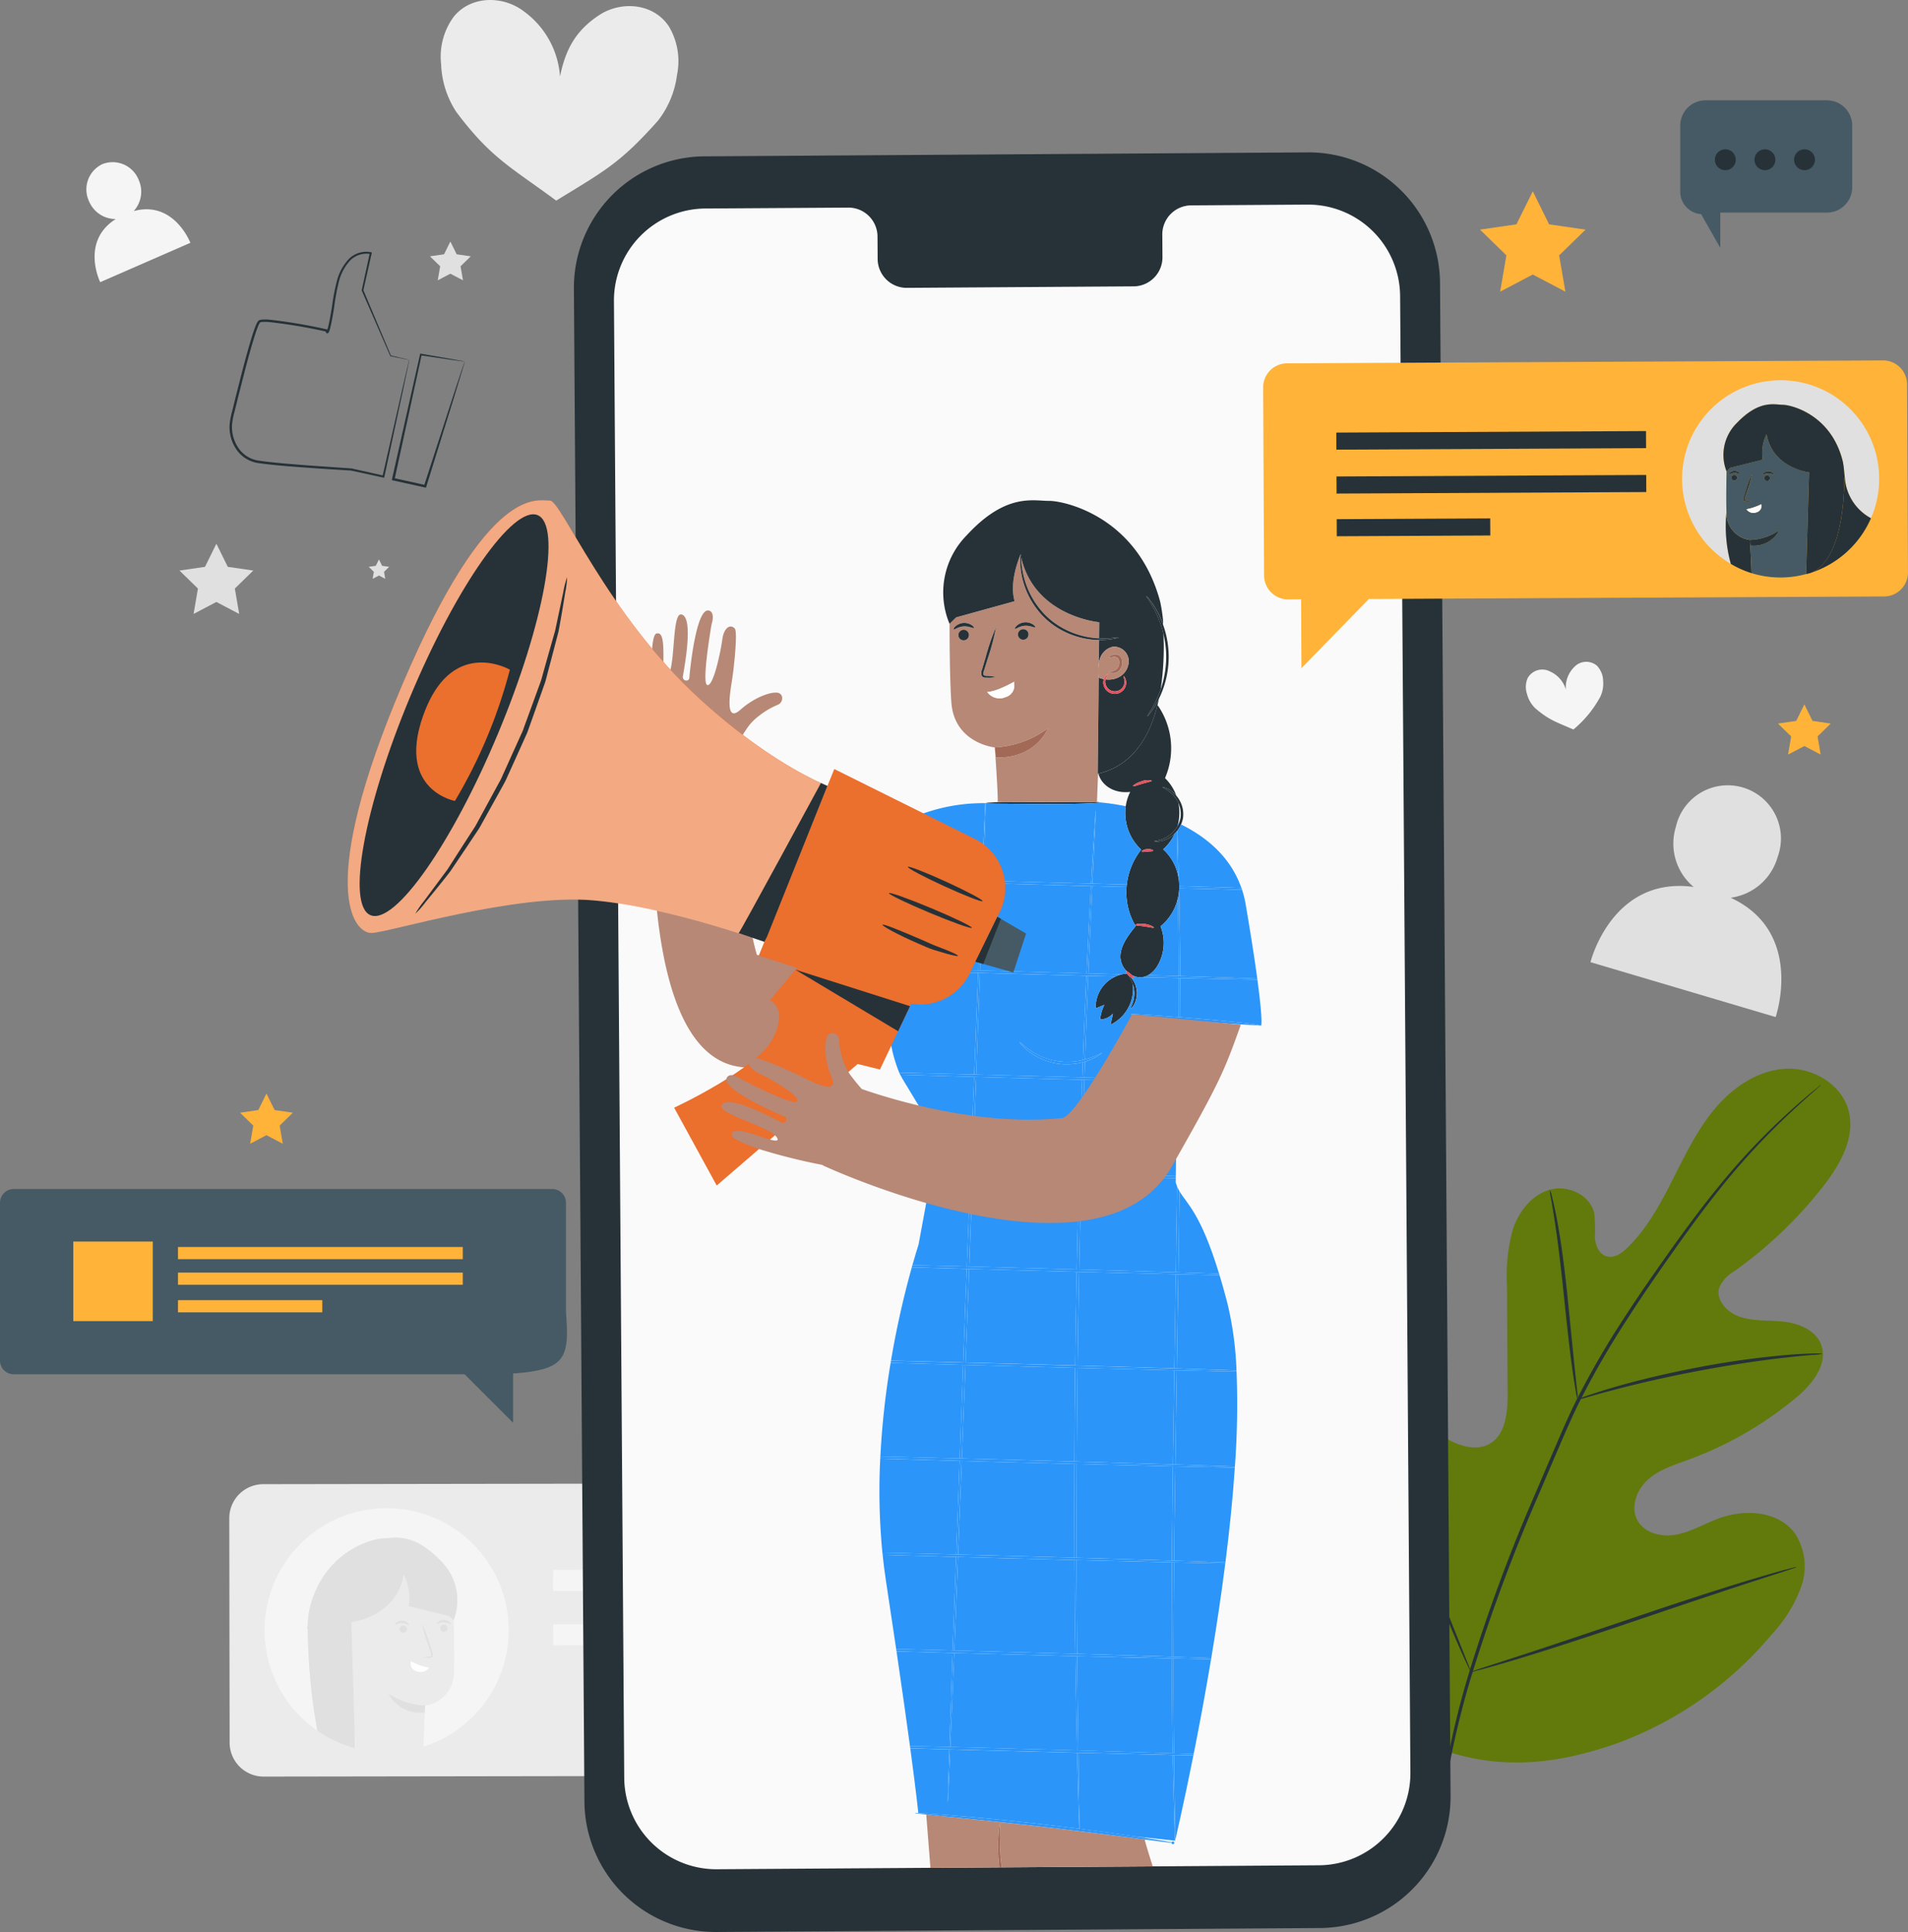 <svg id="Grupo_882570" data-name="Grupo 882570" xmlns="http://www.w3.org/2000/svg" xmlns:xlink="http://www.w3.org/1999/xlink" width="295.228" height="298.888" viewBox="0 0 295.228 298.888">
  <rect x="0" y="0" width="295.228" height="298.888" fill="#808080" stroke="none"/>
  <defs>
    <clipPath id="clip-path">
      <rect id="Rectángulo_330609" data-name="Rectángulo 330609" width="295.228" height="298.888" fill="none"/>
    </clipPath>
    <clipPath id="clip-path-6">
      <rect id="Rectángulo_330599" data-name="Rectángulo 330599" width="79.135" height="68.777" fill="none"/>
    </clipPath>
  </defs>
  <g id="Grupo_882569" data-name="Grupo 882569" clip-path="url(#clip-path)">
    <g id="Grupo_882557" data-name="Grupo 882557">
      <g id="Grupo_882556" data-name="Grupo 882556" clip-path="url(#clip-path)">
        <path id="Trazado_638874" data-name="Trazado 638874" d="M127.452,4.068C125.078.5,120.105.075,116.653,2.352s-5.158,5.1-6.037,9.483a13.62,13.62,0,0,0-5.474-9.987c-3.265-2.572-8.293-2.587-10.99.761a10.468,10.468,0,0,0-1.931,7.37,14.394,14.394,0,0,0,2.352,7.348c5.364,7.139,8.4,8.5,15.455,13.712,7.433-4.579,9.8-5.7,15.727-12.346a14.456,14.456,0,0,0,2.965-7.115,10.529,10.529,0,0,0-1.268-7.511" transform="translate(-23.963 0)" fill="#ebebeb"/>
        <path id="Trazado_638875" data-name="Trazado 638875" d="M25.393,41.461a4.459,4.459,0,0,0,.761-4.848,4.33,4.33,0,0,0-5.62-2.412,4.325,4.325,0,0,0-2.045,5.76,4.454,4.454,0,0,0,4.121,2.731c-5.494,3.489-2.4,9.768-2.4,9.768L34.16,46.37s-2.542-6.607-8.766-4.909" transform="translate(-4.704 -8.805)" fill="#f5f5f5"/>
        <path id="Trazado_638876" data-name="Trazado 638876" d="M354.243,181.571a8.756,8.756,0,0,0,7.274-6.318,8.229,8.229,0,1,0-15.746-4.667,8.743,8.743,0,0,0,2.737,9.313c-12.665-1.706-15.956,11.64-15.956,11.64l28.651,8.49s4.538-13.139-6.96-18.459" transform="translate(-86.455 -42.688)" fill="#e0e0e0"/>
        <path id="Trazado_638877" data-name="Trazado 638877" d="M171.357,315.3a5.263,5.263,0,0,0-5.27-5.255l-112.892.169a5.263,5.263,0,0,0-5.255,5.271l.053,34.711a5.262,5.262,0,0,0,5.27,5.255l98.091-.147,13,13.171-.019-13.19,1.819,0a5.263,5.263,0,0,0,5.254-5.27Z" transform="translate(-12.463 -80.605)" fill="#ebebeb"/>
        <path id="Trazado_638878" data-name="Trazado 638878" d="M74.2,364.173c.04.01.08.024.12.034l-.228-3.7Z" transform="translate(-19.263 -93.723)" fill="#f5f5f5"/>
        <path id="Trazado_638879" data-name="Trazado 638879" d="M74.181,315.282a18.886,18.886,0,0,0-10.694,34.433,91.657,91.657,0,0,1-1.48-15.746l-.1.016c.038-.309.081-.776.127-1.262v0a16.64,16.64,0,0,1,.229-1.77c2.143-9.122,9.886-10.961,11.424-10.99,1.65-.031,4.518-1.016,8.808,3.39a8.578,8.578,0,0,1,2.077,9.274l-.013-.012c.082,2.93.137,6.241.054,8.294a5.152,5.152,0,0,1-4.447,4.9s-.212,3.742-.266,6.373a18.89,18.89,0,0,0-5.718-36.9" transform="translate(-14.382 -81.965)" fill="#f5f5f5"/>
        <path id="Trazado_638880" data-name="Trazado 638880" d="M84.809,350.5a5.469,5.469,0,0,1-5.584-2.912,10.394,10.394,0,0,0,5.656,1.842,5.151,5.151,0,0,0,4.446-4.9c.084-2.054.029-5.365-.053-8.295l-.705-.644-6.236-1.527a8.178,8.178,0,0,0-.732-4.831l-.041-.038c-1.114,6.54-8.1,7.349-8.1,7.349l.468,15.83.228,3.7a18.968,18.968,0,0,0,10.457-.266c.054-2.631.266-6.373.266-6.373ZM81.52,338.149a.557.557,0,1,1,.533-.567.549.549,0,0,1-.533.567m6.291-.118a.557.557,0,1,1,.533-.567.549.549,0,0,1-.533.567m-.867-1.586a1.414,1.414,0,0,1,1.71.075c.178.155.237.295.2.327-.068.073-.476-.269-1.061-.29s-1.018.275-1.08.2c-.031-.035.04-.169.229-.308m-2.555.32a22.327,22.327,0,0,1,1.186,3.141c.141.434.277.847.406,1.243a.989.989,0,0,1,.069.63A.371.371,0,0,1,85.8,342a.9.9,0,0,1-.254.028,3.592,3.592,0,0,1-.964-.036,3.554,3.554,0,0,1,.953-.147c.149-.01.292-.037.318-.145a.875.875,0,0,0-.093-.478q-.2-.589-.425-1.235a22.453,22.453,0,0,1-.947-3.226m1.118,6.78a1.6,1.6,0,0,1-1.926.6,1.268,1.268,0,0,1-.918-1.546c-.6-.391,1.652.967,2.845.945m-5.042-6.978a1.4,1.4,0,0,1,.867-.252,1.409,1.409,0,0,1,.844.326c.177.155.237.295.2.327-.068.073-.477-.269-1.061-.29s-1.018.275-1.081.2c-.03-.035.039-.169.229-.308" transform="translate(-19.098 -85.58)" fill="#ebebeb"/>
        <path id="Trazado_638881" data-name="Trazado 638881" d="M92.636,339.631a.557.557,0,1,0,.554.547.55.55,0,0,0-.554-.547" transform="translate(-23.945 -88.295)" fill="#e0e0e0"/>
        <path id="Trazado_638882" data-name="Trazado 638882" d="M92.45,339.017c.585.021.993.363,1.061.29.034-.033-.025-.172-.2-.327a1.413,1.413,0,0,0-1.709-.075c-.189.138-.26.273-.229.308.063.08.5-.226,1.081-.2" transform="translate(-23.752 -88.041)" fill="#e0e0e0"/>
        <path id="Trazado_638883" data-name="Trazado 638883" d="M84.135,339.791a.558.558,0,1,0,.554.547.55.55,0,0,0-.554-.547" transform="translate(-21.734 -88.336)" fill="#e0e0e0"/>
        <path id="Trazado_638884" data-name="Trazado 638884" d="M83.694,339.181c.585.021.992.363,1.061.29.033-.033-.026-.172-.2-.327a1.409,1.409,0,0,0-.844-.326,1.4,1.4,0,0,0-.867.251c-.19.138-.26.273-.229.309.063.079.5-.226,1.081-.2" transform="translate(-21.475 -88.083)" fill="#e0e0e0"/>
        <path id="Trazado_638885" data-name="Trazado 638885" d="M89.6,343.887a.875.875,0,0,1,.093.478c-.027.108-.169.135-.318.145a3.554,3.554,0,0,0-.953.147,3.592,3.592,0,0,0,.964.036.9.9,0,0,0,.254-.028.371.371,0,0,0,.249-.224.989.989,0,0,0-.069-.631c-.129-.4-.264-.809-.406-1.242a22.435,22.435,0,0,0-1.186-3.141,22.453,22.453,0,0,0,.947,3.226q.223.646.425,1.235" transform="translate(-22.934 -88.242)" fill="#e0e0e0"/>
        <path id="Trazado_638886" data-name="Trazado 638886" d="M86.778,348.831a1.6,1.6,0,0,0,1.927-.6c-1.193.022-3.444-1.336-2.845-.945a1.267,1.267,0,0,0,.918,1.546" transform="translate(-22.295 -90.266)" fill="#fff"/>
        <path id="Trazado_638887" data-name="Trazado 638887" d="M81.25,354.045a5.469,5.469,0,0,0,5.584,2.912l.072-1.069a10.4,10.4,0,0,1-5.656-1.843" transform="translate(-21.123 -92.042)" fill="#e0e0e0"/>
        <path id="Trazado_638888" data-name="Trazado 638888" d="M71.061,334.525s6.983-.809,8.1-7.348l.041.037a8.184,8.184,0,0,1,.732,4.831l6.235,1.527.705.643.013.012a8.578,8.578,0,0,0-2.077-9.274c-4.29-4.406-7.158-3.42-8.808-3.389-1.537.029-9.28,1.867-11.423,10.99a16.427,16.427,0,0,0-.229,1.769v0c-.047.485-.088.952-.127,1.261l.1-.016a91.657,91.657,0,0,0,1.48,15.746,18.783,18.783,0,0,0,5.837,2.7l-.108-3.662Z" transform="translate(-16.696 -83.568)" fill="#e0e0e0"/>
        <rect id="Rectángulo_330593" data-name="Rectángulo 330593" width="59.36" height="3.272" transform="matrix(1, -0.002, 0.002, 1, 85.572, 242.862)" fill="#f5f5f5"/>
        <rect id="Rectángulo_330594" data-name="Rectángulo 330594" width="59.36" height="3.272" transform="translate(85.585 251.275) rotate(-0.086)" fill="#f5f5f5"/>
        <rect id="Rectángulo_330595" data-name="Rectángulo 330595" width="29.422" height="3.272" transform="translate(115.535 259.41) rotate(-0.086)" fill="#f5f5f5"/>
        <path id="Trazado_638889" data-name="Trazado 638889" d="M330.067,138.978a2.558,2.558,0,0,0-3.571.212,4.374,4.374,0,0,0-1.261,3.454,4.457,4.457,0,0,0-2.452-2.8,2.59,2.59,0,0,0-3.457,1.018,3.425,3.425,0,0,0-.1,2.49,4.708,4.708,0,0,0,1.269,2.182c2.216,1.9,3.281,2.123,5.9,3.292a17.225,17.225,0,0,0,4.155-5.051,4.733,4.733,0,0,0,.446-2.482,3.444,3.444,0,0,0-.934-2.31" transform="translate(-82.943 -35.966)" fill="#f5f5f5"/>
        <path id="Trazado_638890" data-name="Trazado 638890" d="M93.058,50.487l.975,1.977,2.181.317-1.578,1.538.373,2.173-1.951-1.026L91.107,56.49l.372-2.173L89.9,52.78l2.181-.317Z" transform="translate(-23.372 -13.125)" fill="#e0e0e0"/>
        <path id="Trazado_638891" data-name="Trazado 638891" d="M43.238,113.667,45,117.242l3.946.574L46.093,120.6l.674,3.93-3.529-1.855-3.529,1.855.674-3.93-2.855-2.783,3.946-.574Z" transform="translate(-9.756 -29.55)" fill="#e0e0e0"/>
        <path id="Trazado_638892" data-name="Trazado 638892" d="M78.678,116.949l.488.988,1.09.158-.789.77.186,1.086-.975-.513-.975.513.186-1.086-.79-.77,1.091-.158Z" transform="translate(-20.044 -30.404)" fill="#e0e0e0"/>
      </g>
    </g>
    <g id="Grupo_882559" data-name="Grupo 882559">
      <g id="Grupo_882558" data-name="Grupo 882558" clip-path="url(#clip-path)">
        <path id="Trazado_638893" data-name="Trazado 638893" d="M294.347,328.58c-15.243-10.65-18.7-30.417-18.1-48.186.1-2.966-.225-6.093,1.186-8.7s4.7-4.38,7.36-3.13c2.2,1.037,3.162,3.6,4.4,5.718a17.344,17.344,0,0,0,6.956,6.644c1.889.98,4.226,1.579,6.09.551,2.558-1.412,2.86-4.946,2.842-7.9q-.052-8.248-.1-16.494a27.487,27.487,0,0,1,.89-8.761c.917-2.8,2.945-5.4,5.751-6.187s6.277.833,6.87,3.72a27.326,27.326,0,0,1,.084,3.673c.082,1.225.653,2.58,1.815,2.921s2.358-.491,3.24-1.354c3.045-2.979,5.111-6.816,7.042-10.632s3.805-7.722,6.568-10.971,6.585-5.823,10.809-6.063,8.726,2.369,9.794,6.516-1.356,8.379-4,11.746a65.862,65.862,0,0,1-13.71,13.069,5.417,5.417,0,0,0-2.293,2.466c-.641,1.966,1.223,3.92,3.164,4.566,2.2.733,4.585.5,6.885.775s4.792,1.285,5.662,3.46c1.208,3.015-1.313,6.176-3.794,8.245a56.406,56.406,0,0,1-16.7,9.637c-2.17.794-4.453,1.49-6.2,3.015s-2.806,4.177-1.749,6.254,3.771,2.746,6.045,2.323,4.308-1.655,6.474-2.472c4.054-1.53,9.289-1.251,11.886,2.253a9.335,9.335,0,0,1,.993,8.255,21.513,21.513,0,0,1-4.472,7.291,56.725,56.725,0,0,1-24.22,17.021c-9.4,3.261-18.118,4.143-27.464.725" transform="translate(-71.8 -58.083)" fill="#617a0b"/>
        <path id="Trazado_638894" data-name="Trazado 638894" d="M300.413,342.627a129.559,129.559,0,0,1,4.82-24.313,264.3,264.3,0,0,1,10.493-28.459q1.587-3.706,3.133-7.319c1.035-2.4,2.06-4.779,3.207-7.045A131.891,131.891,0,0,1,329.4,262.85c2.527-3.909,5.068-7.525,7.468-10.889s4.713-6.451,6.933-9.177a104.721,104.721,0,0,1,11.424-12.074c1.455-1.315,2.617-2.3,3.414-2.953l.911-.74a2.245,2.245,0,0,1,.322-.238,2.112,2.112,0,0,1-.286.28l-.876.781c-.773.682-1.911,1.69-3.343,3.027A110.8,110.8,0,0,0,344.1,243.03c-2.195,2.734-4.476,5.83-6.864,9.2s-4.907,6.994-7.417,10.9a133.323,133.323,0,0,0-7.278,12.608c-1.137,2.255-2.151,4.615-3.186,7.021s-2.072,4.846-3.13,7.316a270.951,270.951,0,0,0-10.513,28.387,131.741,131.741,0,0,0-4.916,24.206" transform="translate(-78.099 -58.956)" fill="#263238"/>
        <path id="Trazado_638895" data-name="Trazado 638895" d="M328.364,281.174a6,6,0,0,1-.288-1.259c-.155-.815-.34-2-.548-3.471-.417-2.937-.855-7.013-1.32-11.508s-.96-8.556-1.42-11.479c-.226-1.462-.421-2.643-.567-3.458a5.86,5.86,0,0,1-.164-1.281,5.9,5.9,0,0,1,.371,1.237c.209.8.463,1.977.737,3.436.56,2.916,1.117,6.984,1.582,11.487.448,4.437.853,8.451,1.162,11.519.149,1.385.275,2.552.376,3.488a5.875,5.875,0,0,1,.079,1.289" transform="translate(-84.243 -64.66)" fill="#263238"/>
        <path id="Trazado_638896" data-name="Trazado 638896" d="M367.809,282.983a8.226,8.226,0,0,1-1.513.181c-.973.087-2.382.2-4.118.406-3.474.375-8.254,1.061-13.5,2.048s-9.945,2.1-13.324,3c-1.694.436-3.055.827-4,1.091a8.038,8.038,0,0,1-1.48.363,8.23,8.23,0,0,1,1.418-.568c.925-.326,2.273-.774,3.958-1.261,3.363-1,8.07-2.163,13.326-3.164a133.959,133.959,0,0,1,13.558-1.894c1.746-.152,3.164-.212,4.143-.232a8.021,8.021,0,0,1,1.524.032" transform="translate(-85.76 -73.558)" fill="#263238"/>
        <path id="Trazado_638897" data-name="Trazado 638897" d="M300.847,332.511a1.966,1.966,0,0,1-.26-.463l-.648-1.372c-.558-1.194-1.32-2.943-2.233-5.116-1.83-4.345-4.169-10.426-6.659-17.172s-4.771-12.843-6.507-17.22l-2.072-5.179c-.223-.565-.406-1.03-.556-1.413a1.915,1.915,0,0,1-.16-.508,2.019,2.019,0,0,1,.26.463l.649,1.371c.558,1.194,1.32,2.943,2.233,5.116,1.83,4.345,4.169,10.426,6.66,17.175s4.77,12.84,6.506,17.218c.852,2.126,1.551,3.877,2.072,5.177l.556,1.413a1.991,1.991,0,0,1,.16.508" transform="translate(-73.247 -73.85)" fill="#263238"/>
        <path id="Trazado_638898" data-name="Trazado 638898" d="M357.956,327.576a2.026,2.026,0,0,1-.5.206l-1.464.49-5.4,1.749c-4.557,1.478-10.827,3.591-17.753,5.936s-13.224,4.4-17.812,5.787c-2.294.693-4.156,1.235-5.45,1.583-.6.157-1.092.286-1.493.392a1.968,1.968,0,0,1-.531.1,2.038,2.038,0,0,1,.5-.207l1.464-.489,5.4-1.749c4.557-1.477,10.828-3.591,17.755-5.936s13.221-4.4,17.81-5.786c2.295-.693,4.156-1.235,5.452-1.583l1.493-.392a1.963,1.963,0,0,1,.531-.1" transform="translate(-79.956 -85.16)" fill="#263238"/>
      </g>
    </g>
    <g id="Grupo_882561" data-name="Grupo 882561">
      <g id="Grupo_882560" data-name="Grupo 882560" clip-path="url(#clip-path)">
        <path id="Trazado_638899" data-name="Trazado 638899" d="M377.929,24.889v9.535a3.917,3.917,0,0,1-3.917,3.917h-16.5v5.453l-2.962-5.213a3.486,3.486,0,0,1-3.227-3.476V24.889a3.917,3.917,0,0,1,3.917-3.917h18.774a3.917,3.917,0,0,1,3.917,3.917" transform="translate(-91.334 -5.452)" fill="#455a64"/>
        <path id="Trazado_638900" data-name="Trazado 638900" d="M375.125,32.83a1.613,1.613,0,1,0,1.613-1.613,1.612,1.612,0,0,0-1.613,1.613" transform="translate(-97.522 -8.116)" fill="#263238"/>
        <path id="Trazado_638901" data-name="Trazado 638901" d="M366.846,32.83a1.613,1.613,0,1,0,1.613-1.613,1.612,1.612,0,0,0-1.613,1.613" transform="translate(-95.37 -8.116)" fill="#263238"/>
        <path id="Trazado_638902" data-name="Trazado 638902" d="M358.567,32.83a1.613,1.613,0,1,0,1.612-1.613,1.612,1.612,0,0,0-1.612,1.613" transform="translate(-93.218 -8.116)" fill="#263238"/>
        <path id="Trazado_638903" data-name="Trazado 638903" d="M75.8,69.369a2.554,2.554,0,0,1-.054.31c-.047.229-.11.538-.189.932-.179.847-.434,2.058-.759,3.6-.681,3.165-1.655,7.693-2.848,13.24l-.03.141-.143-.031L66.8,86.478l.025,0c-2.179-.128-4.473-.275-6.868-.449s-4.887-.347-7.467-.7a4.956,4.956,0,0,1-3.394-2.061,6.12,6.12,0,0,1-1.088-3.955,12.014,12.014,0,0,1,.4-2.057q.25-1.009.5-2.031.518-2.038,1.046-4.117c.42-1.593.843-3.168,1.307-4.712.234-.773.47-1.537.768-2.289a5.592,5.592,0,0,1,.258-.563,1.125,1.125,0,0,1,.253-.3,1.077,1.077,0,0,1,.35-.109,6.383,6.383,0,0,1,1.217-.007,80.485,80.485,0,0,1,8.967,1.517l.13.027.011.137a.8.8,0,0,0,.016.107l.01.034c-.01,0,.024-.024-.1-.06-.116,0-.105.048-.106.03,0,0,.01-.016.017-.03.014-.029.03-.065.045-.1.057-.155.1-.328.147-.5.085-.344.158-.692.227-1.039.135-.695.255-1.387.368-2.071a34.2,34.2,0,0,1,.759-4.009,7.81,7.81,0,0,1,1.843-3.414A3.826,3.826,0,0,1,69.883,52.7l.136.032-.032.143c-.469,2.086-.9,3.989-1.29,5.74l-.007-.078,4.283,10.168-.042-.036,2.179.518.522.13a.914.914,0,0,1,.164.048,1.409,1.409,0,0,1-.189-.03l-.542-.106-2.16-.442-.03-.007-.013-.029c-.926-2.125-2.423-5.561-4.408-10.115l-.016-.037.009-.041c.382-1.753.8-3.659,1.251-5.749l.1.175a3.531,3.531,0,0,0-3.144,1,7.519,7.519,0,0,0-1.743,3.278,34.128,34.128,0,0,0-.734,3.972c-.111.687-.229,1.382-.363,2.083-.069.351-.141.7-.229,1.058a5.546,5.546,0,0,1-.158.538,1.228,1.228,0,0,1-.063.145.463.463,0,0,1-.053.086.238.238,0,0,1-.214.1c-.174-.046-.161-.121-.192-.155a.615.615,0,0,1-.031-.1,1.275,1.275,0,0,1-.024-.163l.142.164a81.3,81.3,0,0,0-8.915-1.492,6.027,6.027,0,0,0-1.133,0,.766.766,0,0,0-.213.059,1.545,1.545,0,0,0-.118.158,5.439,5.439,0,0,0-.235.517c-.286.724-.522,1.488-.753,2.256-.46,1.536-.884,3.108-1.3,4.7q-.529,2.076-1.047,4.112-.252,1.019-.5,2.028a11.522,11.522,0,0,0-.391,1.992,5.746,5.746,0,0,0,1.012,3.71,4.582,4.582,0,0,0,3.147,1.918c2.542.358,5.047.527,7.434.722l6.861.478h.013l.012,0,4.968,1.113-.172.11c1.248-5.5,2.267-9.984,2.98-13.119l.837-3.618c.1-.4.171-.717.227-.952a2.853,2.853,0,0,1,.09-.332" transform="translate(-12.477 -13.68)" fill="#263238"/>
        <path id="Trazado_638904" data-name="Trazado 638904" d="M93.2,75.149a4.448,4.448,0,0,1-.494-.053l-1.36-.186L86.4,74.193l.147-.1c-1.006,4.622-2.452,11.263-4.059,18.646l-.145.654-.146-.229,4.927,1.094-.22.127,4.441-13.7,1.34-4.048c.153-.451.276-.814.373-1.1a3.445,3.445,0,0,1,.148-.393,2.106,2.106,0,0,1-.09.358c-.082.278-.186.632-.315,1.071-.3.986-.713,2.348-1.225,4.035L87.26,94.5l-.05.164-.169-.037L82.111,93.54l-.188-.041.041-.188.145-.655c1.655-7.372,3.144-14,4.181-18.619l.027-.121.12.021,5.013.875,1.319.243a2.89,2.89,0,0,1,.434.1" transform="translate(-21.298 -19.216)" fill="#263238"/>
      </g>
    </g>
    <path id="Trazado_638905" data-name="Trazado 638905" d="M317.621,39.99l2.524,5.114,5.643.82L321.7,49.9l.964,5.621-5.048-2.654-5.048,2.654.964-5.621-4.083-3.981,5.643-.82Z" transform="translate(-80.449 -10.396)" fill="#ffb338"/>
    <path id="Trazado_638906" data-name="Trazado 638906" d="M375.836,147.251l1.262,2.557,2.822.41-2.042,1.991.483,2.811-2.524-1.327-2.524,1.327.482-2.811-2.042-1.991,2.822-.41Z" transform="translate(-96.646 -38.281)" fill="#ffb338"/>
    <path id="Trazado_638907" data-name="Trazado 638907" d="M54.279,228.605l1.262,2.557,2.822.41-2.042,1.991.482,2.811-2.524-1.327-2.524,1.327.482-2.811-2.042-1.991,2.822-.41Z" transform="translate(-13.049 -59.431)" fill="#ffb338"/>
    <g id="Grupo_882566" data-name="Grupo 882566">
      <g id="Grupo_882565" data-name="Grupo 882565" clip-path="url(#clip-path)">
        <path id="Trazado_638908" data-name="Trazado 638908" d="M235.443,306.556l-93.351.613a20.334,20.334,0,0,1-20.468-20.192l-1.63-234.031a20.335,20.335,0,0,1,20.2-20.477l93.351-.613a20.336,20.336,0,0,1,20.468,20.193l1.63,234.031a20.334,20.334,0,0,1-20.2,20.476" transform="translate(-31.195 -8.282)" fill="#263238"/>
        <path id="Trazado_638909" data-name="Trazado 638909" d="M235.68,42.772l-18.1.119a4.5,4.5,0,0,0-4.362,4.623l.022,3.283a4.5,4.5,0,0,1-4.362,4.623l-35.279.232a4.5,4.5,0,0,1-4.427-4.565L169.15,47.8a4.5,4.5,0,0,0-4.427-4.565l-6.366.041-15.841.1a14.241,14.241,0,0,0-14.147,14.341l1.59,228.431A14.242,14.242,0,0,0,144.294,300.3l93.164-.613a14.242,14.242,0,0,0,14.147-14.34l-1.59-228.431A14.243,14.243,0,0,0,235.68,42.772" transform="translate(-33.372 -11.119)" fill="#fafafa"/>
        <path id="Trazado_638910" data-name="Trazado 638910" d="M237.445,383.926q.689.1,1.31.2c0-.025,0-.051,0-.078l-1.864-.2.551.081" transform="translate(-61.586 -99.789)" fill="#b78876"/>
        <path id="Trazado_638911" data-name="Trazado 638911" d="M160.806,182.705l-3.756-4.268s.133-.133.363-.366c-2.725,2.1-4.752,3.381-4.937,2.71-3.274-11.966-2.873-27.36-2.563-33.262.314-.515.674-1.082,1.1-1.709a7.884,7.884,0,0,1,1.821-1.879,12.068,12.068,0,0,1,2.8-1.675c.956-.3,1.077-1.59.228-1.876s-3.5.475-5.927,2.622-1.55-2.811-1.265-4.624.907-7.452.417-7.966c-.717-.754-1.682-.11-1.926,1.706-.246,1.837-1.356,7.216-2.309,7.044s.643-9.376.643-9.376.657-1.922-.436-2.156c-1.971-.425-2.928,9.467-3,10.41-.047.656-1.089.506-1-.2.092-.723,1.791-9.153-.211-9.6-1.536-.347-.864,8.131-2.19,9.71s.149-6.5-1.333-6.768c-.552-.1-.98-.1-1.156,4.643a104.523,104.523,0,0,0,.733,11.414c-.943,13.03-2.377,52.89,15.557,51.021a31.576,31.576,0,0,0,16.5-6.28l-7.983-9.068Z" transform="translate(-35.399 -33.177)" fill="#b78876"/>
        <path id="Trazado_638912" data-name="Trazado 638912" d="M208.638,167.922l6.267.044c2.448.01,4.667-.013,6.271-.069.8-.027,1.452-.06,1.9-.095a2.61,2.61,0,0,0,.691-.09h0a1.408,1.408,0,0,0-.47-.05v.038l-14.347-.061-.319.01c-.8.027-1.451.06-1.9.095a2.428,2.428,0,0,0-.694.092c0,.005.017.01.036.015.173.043,1.115.058,2.562.071" transform="translate(-53.565 -43.582)" fill="#263238"/>
        <path id="Trazado_638913" data-name="Trazado 638913" d="M229.664,158.008c.443,1.685,2.277,3.127,4.925,2.817a7.166,7.166,0,0,0-.694,2.216,7.737,7.737,0,0,0,2.393,6.72,10.556,10.556,0,0,0-2.226,5.4c-.014.124-.032.249-.041.374a10.22,10.22,0,0,0,1.406,6.055c-1.149,1.428-2.347,2.982-2.361,4.734a3.261,3.261,0,0,0,.987,2.253,2.8,2.8,0,0,1,.592.417c.076.064.148.125.215.184a2.792,2.792,0,0,0,.824.289,2.61,2.61,0,0,0,1.066-.039,2.71,2.71,0,0,0,.637-.26,4.086,4.086,0,0,0,1.539-1.664,6.949,6.949,0,0,0,.353-5.886,7.809,7.809,0,0,0,2.711-4.469,8.082,8.082,0,0,0,.169-1.269c0-.047.01-.094.013-.141,0-.116,0-.232,0-.348,0-.249-.013-.5-.038-.743a8.17,8.17,0,0,0-.192-1.117,7.514,7.514,0,0,0-2.259-3.822,7.419,7.419,0,0,0,1.812-2.461,4.468,4.468,0,0,1-1.391.944,3.74,3.74,0,0,1-1.291.308,2.048,2.048,0,0,1-.36-.01c-.082-.009-.124-.02-.124-.033s.042-.028.122-.044.2-.024.344-.061a4.6,4.6,0,0,0,2.646-1.548,4.276,4.276,0,0,0,.454-.664c.046-.165.092-.329.127-.5a7.764,7.764,0,0,0,.018-3.11A4.58,4.58,0,0,0,241,161.069a8.087,8.087,0,0,0-1.441-.971c0-.013.047-.011.128,0a1.994,1.994,0,0,1,.348.095,3.738,3.738,0,0,1,1.146.669,4.247,4.247,0,0,1,.536.539,7.2,7.2,0,0,0-1.748-2.707,11.663,11.663,0,0,0-1.165-11.318c-1.178,4.769-3.734,9.329-9.142,10.628m8.487,11.923c-.027.106-.422.092-.889.131s-.855.11-.9.01.329-.353.869-.394.949.154.919.253M236.8,181.638c-.77-.116-1.413-.124-1.425-.235s.653-.27,1.482-.147,1.421.474,1.377.566-.662-.075-1.433-.185m-.422-22.453a2.3,2.3,0,0,1,1.546-.087c.006.11-.656.227-1.439.457s-1.406.48-1.459.384.518-.514,1.352-.754" transform="translate(-59.706 -38.315)" fill="#263238"/>
        <path id="Trazado_638914" data-name="Trazado 638914" d="M213.873,119.314a12.981,12.981,0,0,0,1.3,3.353,12.478,12.478,0,0,0,1.184,1.763,11.738,11.738,0,0,0,3.446,2.942,12.574,12.574,0,0,0,1.926.892,12.987,12.987,0,0,0,3.516.759c.114.008.216.01.325.015l.026-2.488s-9.986-.868-12.088-10.047c0,.115.005.246.019.4a13.444,13.444,0,0,0,.346,2.414" transform="translate(-55.507 -30.288)" fill="#b78876"/>
        <path id="Trazado_638915" data-name="Trazado 638915" d="M221.35,154.238l.168-4.372-.056.016.154-14.941-.029-.033a9.121,9.121,0,0,1,.052-2.16l.036-3.577c-.113,0-.22,0-.338,0a12.627,12.627,0,0,1-5.612-1.594,11.736,11.736,0,0,1-3.556-3.036,12.619,12.619,0,0,1-2.455-5.293,11.083,11.083,0,0,1-.229-2.469,6.133,6.133,0,0,1,.045-.673c0-.027.005-.038.008-.06s-.005-.023-.008-.035l-.058.056c-.585,1.463-1.61,4.6-.864,7.107l-9.068,2.5-1,.972c.005,4.294.067,9.147.277,12.151.447,6.375,6.722,6.99,6.722,6.99a15.237,15.237,0,0,0,8.2-2.94s-1.818,4.7-8.053,4.5l-.152-1.564s.506,6.731.458,8.427l1.009,0,14.347.06Zm-20.595-25.014a.817.817,0,1,1,.787-.824.806.806,0,0,1-.787.824m1.55-1.919c-.088.118-.737-.31-1.592-.241s-1.439.575-1.541.471c-.051-.047.03-.254.283-.488a2.07,2.07,0,0,1,2.5-.182c.283.195.392.389.349.441m1.564,7.65a.545.545,0,0,1-.374-.318,1.451,1.451,0,0,1,.073-.927q.258-.877.541-1.837a32.821,32.821,0,0,1,1.6-4.652,32.839,32.839,0,0,1-1.249,4.764q-.3.957-.569,1.828a1.277,1.277,0,0,0-.115.7c.044.158.253.19.472.2a5.31,5.31,0,0,1,1.4.174,5.209,5.209,0,0,1-1.41.094,1.369,1.369,0,0,1-.374-.03M207.213,138a2.341,2.341,0,0,1-2.848-.8c1.747-.018,4.986-2.105,4.126-1.506a1.857,1.857,0,0,1-1.278,2.3m2.76-8.87a.817.817,0,1,1,.787-.824.805.805,0,0,1-.787.824m1.826-1.921c-.088.118-.737-.31-1.592-.241s-1.438.575-1.541.471c-.05-.047.03-.254.283-.488a2.071,2.071,0,0,1,2.5-.182c.283.195.392.389.349.441" transform="translate(-51.614 -30.158)" fill="#b78876"/>
        <path id="Trazado_638916" data-name="Trazado 638916" d="M201.236,131.66a.817.817,0,1,0,.8.808.806.806,0,0,0-.8-.808" transform="translate(-52.111 -34.228)" fill="#263238"/>
        <path id="Trazado_638917" data-name="Trazado 638917" d="M202.176,130.56a2.069,2.069,0,0,0-2.5.183c-.254.234-.334.441-.283.488.1.1.685-.414,1.541-.471s1.5.36,1.592.241c.044-.053-.066-.246-.349-.441" transform="translate(-51.833 -33.855)" fill="#263238"/>
        <path id="Trazado_638918" data-name="Trazado 638918" d="M213.693,131.53a.817.817,0,1,0,.8.808.806.806,0,0,0-.8-.808" transform="translate(-55.35 -34.194)" fill="#263238"/>
        <path id="Trazado_638919" data-name="Trazado 638919" d="M215,130.426a2.071,2.071,0,0,0-2.5.182c-.253.235-.334.442-.283.488.1.1.686-.414,1.542-.471s1.5.36,1.591.241c.044-.053-.064-.246-.349-.441" transform="translate(-55.168 -33.82)" fill="#263238"/>
        <path id="Trazado_638920" data-name="Trazado 638920" d="M205.976,138.657c-.22-.01-.428-.041-.472-.2a1.28,1.28,0,0,1,.115-.7q.272-.87.569-1.827a32.866,32.866,0,0,0,1.249-4.764,32.709,32.709,0,0,0-1.6,4.652c-.189.641-.369,1.251-.541,1.836a1.454,1.454,0,0,0-.074.927.546.546,0,0,0,.374.318,1.369,1.369,0,0,0,.374.03,5.209,5.209,0,0,0,1.41-.094,5.273,5.273,0,0,0-1.4-.174" transform="translate(-53.338 -34.098)" fill="#263238"/>
        <path id="Trazado_638921" data-name="Trazado 638921" d="M206.414,144.078a2.341,2.341,0,0,0,2.848.8,1.856,1.856,0,0,0,1.278-2.3c.861-.6-2.378,1.487-4.126,1.506" transform="translate(-53.662 -37.037)" fill="#fff"/>
        <path id="Trazado_638922" data-name="Trazado 638922" d="M216.2,152.274a15.234,15.234,0,0,1-8.2,2.941l.152,1.563c6.236.2,8.053-4.5,8.053-4.5" transform="translate(-54.073 -39.587)" fill="#a36957"/>
        <path id="Trazado_638923" data-name="Trazado 638923" d="M208.259,120.2c-.746-2.509.28-5.644.864-7.106l.058-.056c0,.012.006.022.008.034.014-.105.027-.172.038-.172s.024.082.032.235c.006.073.007.165.009.27,2.1,9.179,12.088,10.047,12.088,10.047l-.026,2.488a13.383,13.383,0,0,0,2.114-.053c.289-.02.509-.066.662-.077s.235-.019.238-.005-.073.041-.222.081a6.406,6.406,0,0,1-.657.149,10.9,10.9,0,0,1-2.137.164l-.036,3.577a4.239,4.239,0,0,1,.178-.685,2.678,2.678,0,0,1,2.017-1.842,2.266,2.266,0,0,1,2.386,1.821,2.791,2.791,0,0,1-1.345,2.8,3.455,3.455,0,0,1-2.191.426c-.01.041-.026.072-.033.117a1.465,1.465,0,0,0,.207,1.035,1.469,1.469,0,0,0,2.26.307,1.465,1.465,0,0,0,.476-.942,3.188,3.188,0,0,0-.15-1.039c.019-.038.416.3.422,1.055a1.676,1.676,0,0,1-.5,1.185,1.774,1.774,0,0,1-2.807-.382,1.669,1.669,0,0,1-.17-1.276c.01-.036.023-.064.035-.1a3.983,3.983,0,0,1-.733-.209l-.07-.081-.154,14.94.056-.015.053-.015c5.407-1.3,7.963-5.858,9.142-10.628q.118-.476.218-.954c-.047.093-.093.194-.139.282a12.874,12.874,0,0,1-1.143,1.832,2.8,2.8,0,0,1-.522.595c-.059-.041.65-.923,1.422-2.548a14.923,14.923,0,0,0,.647-1.595,44,44,0,0,0,.448-8.183l-.015-.438a15.694,15.694,0,0,0-1.186-3.308c-.8-1.613-1.52-2.483-1.462-2.526a2.777,2.777,0,0,1,.531.588,12.739,12.739,0,0,1,1.172,1.814,14.229,14.229,0,0,1,.9,2.025l-.024-.71c0,.023,0,.015,0-.027v-.011l0-.016c0-.043-.013-.1-.024-.2v0a24.055,24.055,0,0,0-.411-2.583c-3.53-13.268-14.948-15.629-17.2-15.606-2.417.025-6.66-1.294-12.754,5.343a12.567,12.567,0,0,0-2.644,13.671l.019-.019,1-.972Z" transform="translate(-51.265 -27.191)" fill="#263238"/>
        <path id="Trazado_638924" data-name="Trazado 638924" d="M234.248,203.887a1.78,1.78,0,0,1-.329-.36,5.216,5.216,0,0,0-.779.119,5.365,5.365,0,0,0-.975.335,5.21,5.21,0,0,0-3.07,4.928l1.339-.539a6.856,6.856,0,0,0-.655,2.26,2.723,2.723,0,0,0,1.985-.911q-.186.864-.371,1.729a6.193,6.193,0,0,0,3.449-6.281,4.3,4.3,0,0,0-.2-.5c-.209-.423-.394-.664-.349-.705.024-.024.184.076.387.312-.012-.046-.024-.091-.038-.136a1.792,1.792,0,0,1-.387-.246" transform="translate(-59.558 -52.912)" fill="#263238"/>
        <path id="Trazado_638925" data-name="Trazado 638925" d="M235.442,203.041c-.05.038,0,.185.123.357a1.8,1.8,0,0,0,.716.605c.2.1.369.127.4.068.018-.033-.012-.087-.059-.15a2.05,2.05,0,0,0-.266-.275c-.067-.059-.138-.121-.215-.184a2.8,2.8,0,0,0-.592-.417c-.047-.017-.084-.021-.107,0" transform="translate(-61.204 -52.782)" fill="#e8505b"/>
        <path id="Trazado_638926" data-name="Trazado 638926" d="M238.863,193.143c-.828-.124-1.5.046-1.482.147s.655.118,1.425.234,1.39.286,1.433.185-.549-.447-1.377-.566" transform="translate(-61.713 -50.201)" fill="#e8505b"/>
        <path id="Trazado_638927" data-name="Trazado 638927" d="M238.716,177.9c.044.1.431.024.9-.01s.862-.025.89-.131-.38-.3-.919-.253-.914.3-.869.394" transform="translate(-62.059 -46.146)" fill="#e8505b"/>
        <path id="Trazado_638928" data-name="Trazado 638928" d="M238.369,163.641c.783-.23,1.445-.347,1.439-.457a2.3,2.3,0,0,0-1.546.087c-.834.24-1.405.667-1.353.754s.676-.159,1.46-.384" transform="translate(-61.589 -42.401)" fill="#e8505b"/>
        <path id="Trazado_638929" data-name="Trazado 638929" d="M227.658,128.958a6.4,6.4,0,0,0,.657-.149c.148-.041.224-.069.221-.082s-.084-.01-.237.006-.374.057-.663.077a13.371,13.371,0,0,1-2.113.053c-.109-.005-.212-.007-.326-.015a12.953,12.953,0,0,1-3.515-.759,12.508,12.508,0,0,1-1.927-.892,11.764,11.764,0,0,1-3.446-2.942,12.621,12.621,0,0,1-1.183-1.763,12.978,12.978,0,0,1-1.3-3.353,13.447,13.447,0,0,1-.345-2.415c-.013-.15-.017-.281-.019-.4s0-.2-.009-.269c-.007-.153-.018-.235-.032-.235s-.024.067-.037.172c0,.022-.005.034-.008.06a6.13,6.13,0,0,0-.045.673,11.082,11.082,0,0,0,.229,2.469,12.619,12.619,0,0,0,2.455,5.293,11.712,11.712,0,0,0,3.556,3.036,12.627,12.627,0,0,0,5.612,1.594c.118,0,.225,0,.338,0a10.9,10.9,0,0,0,2.137-.164" transform="translate(-55.459 -30.11)" fill="#263238"/>
        <path id="Trazado_638930" data-name="Trazado 638930" d="M240.208,125.208a2.8,2.8,0,0,0-.531-.588c-.058.043.665.912,1.462,2.526a15.714,15.714,0,0,1,1.185,3.307,15.255,15.255,0,0,1,.434,3.443,15.646,15.646,0,0,1-.867,5.179,15.174,15.174,0,0,1-.647,1.595c-.772,1.625-1.482,2.506-1.422,2.549a2.819,2.819,0,0,0,.522-.6,12.865,12.865,0,0,0,1.144-1.832c.047-.088.092-.188.138-.281A14.665,14.665,0,0,0,242.582,130c-.094-.332-.2-.647-.306-.952a14.351,14.351,0,0,0-.9-2.025,12.8,12.8,0,0,0-1.172-1.814" transform="translate(-62.309 -32.398)" fill="#263238"/>
        <path id="Trazado_638931" data-name="Trazado 638931" d="M244.225,165.33a3.738,3.738,0,0,0-1.146-.669,2,2,0,0,0-.348-.095c-.081-.015-.124-.017-.128,0a8.119,8.119,0,0,1,1.441.971A4.568,4.568,0,0,1,245.075,167c.009.019.018.034.027.053a4.135,4.135,0,0,1,.316,2.2,3.956,3.956,0,0,1-.259.882,4.524,4.524,0,0,1-.682,1.134,4.6,4.6,0,0,1-2.646,1.548c-.147.037-.265.041-.344.061s-.122.031-.122.044.042.024.124.033a1.969,1.969,0,0,0,.36.011,3.74,3.74,0,0,0,1.291-.308,4.48,4.48,0,0,0,1.391-.944c.072-.07.145-.135.215-.212.05-.055.093-.121.141-.179l.043-.055a4.362,4.362,0,0,0,.56-.939,4.171,4.171,0,0,0,.31-1.019,4.31,4.31,0,0,0-.373-2.4,4.618,4.618,0,0,0-.665-1.033,4.246,4.246,0,0,0-.536-.539" transform="translate(-62.748 -42.78)" fill="#263238"/>
        <path id="Trazado_638932" data-name="Trazado 638932" d="M236.108,204.106c-.045.041.141.282.349.705a4.172,4.172,0,0,1,.2.5,4.35,4.35,0,0,1-.053,3.044c-.086.22-.166.4-.227.517s-.082.2-.061.216.084-.03.184-.13a2.191,2.191,0,0,0,.35-.486,3.756,3.756,0,0,0-.163-3.8,2.963,2.963,0,0,0-.2-.256c-.2-.235-.364-.337-.388-.312" transform="translate(-61.38 -53.061)" fill="#263238"/>
        <path id="Trazado_638933" data-name="Trazado 638933" d="M230.5,140.218c.221-.646.645-.846.653-.807a4.617,4.617,0,0,0-.388.845,3.462,3.462,0,0,0,2.192-.426,2.792,2.792,0,0,0,1.344-2.8,2.266,2.266,0,0,0-2.385-1.821,2.677,2.677,0,0,0-2.017,1.842,4.26,4.26,0,0,0-.178.685,9.12,9.12,0,0,0-.051,2.16l.029.033.07.081a3.96,3.96,0,0,0,.732.209m1.446-3.78a1.133,1.133,0,0,1,.969.16,1.318,1.318,0,0,1,.427,1.121,1.793,1.793,0,0,1-.4,1.086,1.333,1.333,0,0,1-.833.472c-.565.071-.835-.229-.789-.265.033-.064.313.069.715-.066a1.291,1.291,0,0,0,.827-1.245.975.975,0,0,0-.226-.759.861.861,0,0,0-.631-.169c-.43.05-.73.172-.756.1-.019-.047.186-.273.7-.434" transform="translate(-59.699 -35.146)" fill="#b78876"/>
        <path id="Trazado_638934" data-name="Trazado 638934" d="M232.576,137.194a.866.866,0,0,1,.632.169.976.976,0,0,1,.226.759,1.291,1.291,0,0,1-.827,1.245c-.4.135-.682,0-.716.066-.045.036.223.337.789.265a1.328,1.328,0,0,0,.833-.472,1.789,1.789,0,0,0,.4-1.085,1.319,1.319,0,0,0-.426-1.122,1.137,1.137,0,0,0-.97-.16c-.51.161-.716.386-.7.434.027.073.327-.05.756-.1" transform="translate(-60.267 -35.569)" fill="#a36957"/>
        <path id="Trazado_638935" data-name="Trazado 638935" d="M230.776,141.7c-.011.033-.024.062-.035.1a1.675,1.675,0,0,0,.17,1.277,1.775,1.775,0,0,0,2.808.381,1.675,1.675,0,0,0,.5-1.185c-.006-.758-.4-1.092-.421-1.055a3.188,3.188,0,0,1,.149,1.039,1.473,1.473,0,0,1-.476.943,1.469,1.469,0,0,1-2.261-.307,1.471,1.471,0,0,1-.207-1.035c.007-.045.024-.075.033-.116a4.617,4.617,0,0,1,.388-.845c-.007-.039-.432.161-.653.807" transform="translate(-59.972 -36.627)" fill="#e8505b"/>
        <path id="Trazado_638936" data-name="Trazado 638936" d="M204.98,387.508c-.019-.181-.046-.374-.062-.55a28.53,28.53,0,0,1-.055-4.758,12.768,12.768,0,0,1,.152-1.285,3.5,3.5,0,0,1,.082-.413c-2.771-.3-5.268-.551-7.316-.755l-4.112-.416.647,8.246Z" transform="translate(-50.349 -98.616)" fill="#b78876"/>
        <path id="Trazado_638937" data-name="Trazado 638937" d="M215.989,381.679c-2.414-.278-4.719-.531-6.865-.761.017.138-.044.73-.066,1.705a34.251,34.251,0,0,0,.216,4.71c.021.186.053.391.078.584l23.359-.153c-.7-2.216-1.123-3.618-1.185-3.92a1.413,1.413,0,0,1-.015-.235l-1.343-.175c-3.627-.475-8.638-1.116-14.18-1.756" transform="translate(-54.347 -99.028)" fill="#b78876"/>
        <path id="Trazado_638938" data-name="Trazado 638938" d="M208.967,382.622c.021-.974.083-1.567.066-1.7l-.03,0a3.7,3.7,0,0,0-.082.414c-.051.292-.111.724-.152,1.285a28.53,28.53,0,0,0,.055,4.758c.016.175.043.369.062.55l.374,0c-.024-.193-.057-.4-.078-.585a34.124,34.124,0,0,1-.216-4.71" transform="translate(-54.255 -99.027)" fill="#a36957"/>
        <path id="Trazado_638939" data-name="Trazado 638939" d="M225.644,260.3c5.526.154,10.6.3,14.954.434.069-4.558.135-9,.2-13.279a5.946,5.946,0,0,1-.215-.617l.009-.661c-4.308-.1-9.254-.221-14.605-.358-.127,4.664-.243,9.5-.343,14.481" transform="translate(-58.661 -63.906)" fill="#2b95f9"/>
        <path id="Trazado_638940" data-name="Trazado 638940" d="M211.771,245.445c-2.952-.078-5.823-.157-8.59-.234-.171,4.668-.349,9.509-.531,14.475,2.555.066,5.2.135,7.909.207,3,.081,5.917.16,8.724.238.1-4.98.223-9.817.356-14.48-2.543-.066-5.174-.135-7.868-.206" transform="translate(-52.683 -63.748)" fill="#2b95f9"/>
        <path id="Trazado_638941" data-name="Trazado 638941" d="M239.854,346.573c-4.062-.088-9.042-.2-14.624-.343.012,1.27.024,2.517.038,3.712.058,4.106.109,7.744.153,10.872,5.544.158,10.511.306,14.584.435-.042-2.786-.107-5.945-.118-9.437-.016-1.671-.026-3.423-.033-5.239" transform="translate(-58.554 -90.01)" fill="#2b95f9"/>
        <path id="Trazado_638942" data-name="Trazado 638942" d="M245.583,373.984c.028,1.971.051,3.508.066,4.568,0,.511.006.906.008,1.188s-.011.406-.011.406,1.24-5.225,2.829-13.186q-1.4-.028-2.985-.063c.016,2.756.055,5.137.092,7.086" transform="translate(-63.821 -95.384)" fill="#2b95f9"/>
        <path id="Trazado_638943" data-name="Trazado 638943" d="M245.4,351.933c-.006,3.5.04,6.657.062,9.445l3.034.1c.846-4.247,1.786-9.256,2.691-14.657-1.6-.03-3.555-.068-5.8-.117,0,1.813,0,3.563.009,5.231" transform="translate(-63.795 -90.133)" fill="#2b95f9"/>
        <path id="Trazado_638944" data-name="Trazado 638944" d="M240.373,378.432c-.033-1.06-.078-2.6-.138-4.567-.06-1.951-.121-4.335-.158-7.094-4.072-.089-9.039-.206-14.582-.344.03,2.153.057,4.06.079,5.669.03,1.984.053,3.53.069,4.6,0,.514.006.912.008,1.2,0,.127,0,.222-.005.289,3.144.4,5.968.794,8.284,1.138l1.865.2,4.653.505s-.016-.137-.029-.4c-.011-.283-.026-.678-.046-1.188" transform="translate(-58.623 -95.261)" fill="#2b95f9"/>
        <path id="Trazado_638945" data-name="Trazado 638945" d="M252.683,261.785c-2.867-9.375-4.968-10.77-6.116-12.734-.051,4.052-.112,8.239-.179,12.535,2.325.071,4.438.138,6.3.2" transform="translate(-64.054 -64.747)" fill="#2b95f9"/>
        <path id="Trazado_638946" data-name="Trazado 638946" d="M218.637,285.8c-3.107-.079-6.36-.164-9.712-.253-2.48-.067-4.9-.132-7.256-.2-.193,4.989-.38,9.826-.561,14.472l6.6.174c3.752.1,7.377.2,10.815.3.017-4.669.052-9.51.11-14.491" transform="translate(-52.283 -74.183)" fill="#2b95f9"/>
        <path id="Trazado_638947" data-name="Trazado 638947" d="M246.15,275.627c-.027,1.795-.054,3.568-.081,5.333,3.734.115,6.877.218,9.227.3a52.335,52.335,0,0,0-1.4-10.354c-.422-1.625-.83-3.07-1.223-4.371-1.876-.038-4.015-.085-6.373-.139q-.072,4.543-.152,9.229" transform="translate(-63.971 -69.256)" fill="#2b95f9"/>
        <path id="Trazado_638948" data-name="Trazado 638948" d="M219.077,265.724c-2.808-.072-5.726-.148-8.727-.228-2.71-.073-5.356-.144-7.912-.215q-.088,2.384-.176,4.8-.191,4.916-.375,9.671c2.352.061,4.773.124,7.252.19,3.35.09,6.6.178,9.706.265q.042-3.506.1-7.089.061-3.743.136-7.4" transform="translate(-52.485 -68.966)" fill="#2b95f9"/>
        <path id="Trazado_638949" data-name="Trazado 638949" d="M240.231,286.334c-4.314-.1-9.4-.221-14.962-.362-.06,4.981-.1,9.823-.124,14.492,5.57.157,10.623.306,14.868.437.061-4.7.136-9.569.218-14.567" transform="translate(-58.532 -74.345)" fill="#2b95f9"/>
        <path id="Trazado_638950" data-name="Trazado 638950" d="M240.509,266.258c-4.355-.1-9.43-.223-14.957-.364q-.072,3.652-.134,7.392-.057,3.589-.1,7.094c5.564.155,10.648.3,14.961.437q.043-2.643.089-5.327.071-4.688.139-9.231" transform="translate(-58.577 -69.125)" fill="#2b95f9"/>
        <path id="Trazado_638951" data-name="Trazado 638951" d="M246.22,174.362c.033,1.06.078,2.6.138,4.567.021.679.041,1.43.061,2.211.024.247.036.494.038.742,3.53.1,6.768.2,9.62.289-1.658-4.769-5.353-7.853-9.339-9.817a4.333,4.333,0,0,1-.56.939c.01.272.024.624.041,1.069" transform="translate(-64 -44.807)" fill="#2b95f9"/>
        <path id="Trazado_638952" data-name="Trazado 638952" d="M245.367,174.714c0-.417,0-.753-.007-1.017-.047.058-.091.124-.141.179-.069.077-.142.143-.214.213a7.419,7.419,0,0,1-1.812,2.461,7.518,7.518,0,0,1,2.259,3.822c-.007-.371-.013-.747-.02-1.092-.028-1.971-.05-3.507-.066-4.567" transform="translate(-63.224 -45.157)" fill="#2b95f9"/>
        <path id="Trazado_638953" data-name="Trazado 638953" d="M199.664,203.255c-4.637-.128-8.979-.252-12.874-.369q-.255,2.178-.512,4.442-.229,2.016-.443,3.965a22.3,22.3,0,0,0,1.618,7.394c3.526.083,7.43.179,11.6.286.22-5.671.424-10.943.609-15.718" transform="translate(-48.312 -52.745)" fill="#2b95f9"/>
        <path id="Trazado_638954" data-name="Trazado 638954" d="M227.566,198.746l5.177.147a5.121,5.121,0,0,1,.779-.119c-.12-.172-.172-.318-.123-.357.022-.018.059-.014.106,0a3.262,3.262,0,0,1-.986-2.253c.014-1.752,1.211-3.306,2.361-4.734a10.22,10.22,0,0,1-1.406-6.055l-5.293-.137c-.149,3.223-.323,7.02-.522,11.322-.031.711-.062,1.446-.093,2.184" transform="translate(-59.161 -48.158)" fill="#2b95f9"/>
        <path id="Trazado_638955" data-name="Trazado 638955" d="M213.185,225.393c-3.193-.085-6.294-.17-9.267-.253-.168,4.589-.346,9.431-.531,14.477,2.765.07,5.636.146,8.587.224,2.694.073,5.326.144,7.869.214.145-5.057.3-9.9.472-14.475q-3.47-.09-7.129-.187" transform="translate(-52.875 -58.53)" fill="#2b95f9"/>
        <path id="Trazado_638956" data-name="Trazado 638956" d="M246.309,172.057c-.036.167-.081.332-.127.5a4.106,4.106,0,0,0,.228-.469Z" transform="translate(-64.001 -44.73)" fill="#2b95f9"/>
        <path id="Trazado_638957" data-name="Trazado 638957" d="M216.855,217.447a9.753,9.753,0,0,1-4.587-1.9,8.085,8.085,0,0,1-1.114-1.021c-.235-.267-.346-.431-.328-.448.048-.047.573.541,1.6,1.248a10.138,10.138,0,0,0,8.191,1.544c.18-4.677.366-9.048.551-13.036-2.893-.074-5.9-.152-9-.235-2.555-.068-5.05-.136-7.47-.2-.175,4.775-.369,10.047-.576,15.718,2.972.076,6.071.156,9.264.241,2.436.065,4.818.13,7.132.194.03-.793.059-1.567.089-2.344a9.8,9.8,0,0,1-3.752.243" transform="translate(-53.066 -52.877)" fill="#2b95f9"/>
        <path id="Trazado_638958" data-name="Trazado 638958" d="M246.546,185.842q.04,1.753.067,3.784c.042,2.818.11,6.027.121,9.574,0,.025,0,.053,0,.078,5.021.152,9.117.286,11.9.388-.367-2.7-.929-6.387-1.788-11.442a16.118,16.118,0,0,0-.565-2.3c-2.877-.064-6.147-.141-9.72-.227,0,.047-.01.094-.012.141" transform="translate(-64.095 -48.277)" fill="#2b95f9"/>
        <path id="Trazado_638959" data-name="Trazado 638959" d="M241.319,210.381c0-2.1,0-4.125-.007-6.044-1.774-.041-3.66-.085-5.642-.133a2.517,2.517,0,0,1-.75-.019l-.556-.013c.047.063.076.118.058.15-.03.058-.2.029-.4-.068.013.045.026.09.038.136a2.754,2.754,0,0,1,.2.256,3.756,3.756,0,0,1,.163,3.8,2.184,2.184,0,0,1-.35.485c-.1.1-.164.147-.184.131s0-.094.061-.216.141-.3.227-.517a4.352,4.352,0,0,0,.053-3.045,6.19,6.19,0,0,1-3.449,6.281q.186-.865.371-1.729a2.721,2.721,0,0,1-1.985.912,6.861,6.861,0,0,1,.656-2.261l-1.339.54a5.208,5.208,0,0,1,3.071-4.928L227.334,204c-.167,3.962-.336,8.3-.5,12.943.259-.07.506-.144.728-.223,1.177-.412,1.838-.841,1.873-.784.013.021-.137.149-.434.346a8.068,8.068,0,0,1-1.342.693,8.658,8.658,0,0,1-.836.3c-.029.81-.057,1.619-.086,2.447,5.218.144,10.07.284,14.338.411l.123-9.381h.021c-4.2-.374-7.283-.708-7.276-.8s3.14.1,7.377.432" transform="translate(-58.945 -53.033)" fill="#2b95f9"/>
        <path id="Trazado_638960" data-name="Trazado 638960" d="M246.838,210.527c.716.058,1.458.117,2.224.182,5.458.458,9.876.914,9.868,1.021a1.914,1.914,0,0,1-.56.016l.935.069s.3-.526-.584-7.1c-2.778-.047-6.883-.131-11.915-.247.017,1.923.027,3.949.033,6.06" transform="translate(-64.163 -53.156)" fill="#2b95f9"/>
        <path id="Trazado_638961" data-name="Trazado 638961" d="M204.921,198.135c2.418.062,4.912.128,7.466.2,3.1.082,6.114.165,9.009.246.035-.739.069-1.476.1-2.188.206-4.3.4-8.1.578-11.316l-3.372-.09c-4.673-.124-9.155-.248-13.314-.366-.1,2.793-.2,5.968-.323,9.476-.048,1.3-.1,2.656-.149,4.042" transform="translate(-53.274 -47.995)" fill="#2b95f9"/>
        <path id="Trazado_638962" data-name="Trazado 638962" d="M189.461,179.624c3.457.078,7.414.172,11.724.28.11-2.645.2-4.946.283-6.838.089-1.955.159-3.48.206-4.531.013-.235.024-.444.034-.631a27.584,27.584,0,0,0-11.018,2.148c-.2,1.544-.455,3.534-.76,5.9-.147,1.14-.3,2.37-.47,3.673" transform="translate(-49.255 -43.65)" fill="#2b95f9"/>
        <path id="Trazado_638963" data-name="Trazado 638963" d="M199.664,225.013c-4.1-.115-7.947-.226-11.428-.329.109.215.22.428.341.629l5.535,9.146-.9,4.883,5.893.148c.2-5.046.383-9.887.561-14.476" transform="translate(-48.936 -58.412)" fill="#2b95f9"/>
        <path id="Trazado_638964" data-name="Trazado 638964" d="M226.12,240.223c5.35.149,10.294.292,14.6.421l.19-14.544c-4.27-.1-9.125-.22-14.346-.354-.155,4.574-.306,9.418-.443,14.476" transform="translate(-58.785 -58.688)" fill="#2b95f9"/>
        <path id="Trazado_638965" data-name="Trazado 638965" d="M197.823,269.981q.093-2.419.186-4.8c-2.969-.082-5.813-.163-8.493-.241a141.354,141.354,0,0,0-3.22,14.436c3.446.083,7.2.177,11.171.279q.174-4.76.355-9.677" transform="translate(-48.432 -68.878)" fill="#2b95f9"/>
        <path id="Trazado_638966" data-name="Trazado 638966" d="M227.632,168.333a36.644,36.644,0,0,0-3.986-.595,2.6,2.6,0,0,1-.691.09c-.448.035-1.1.067-1.9.095-1.605.056-3.823.078-6.271.069l-6.267-.044c-1.447-.013-2.389-.028-2.562-.071,0,.184-.008.388-.013.619-.031,1.053-.077,2.578-.135,4.535-.064,1.892-.143,4.191-.233,6.836,4.159.1,8.64.22,13.312.344l3.382.091c.109-1.961.209-3.7.3-5.183.124-1.98.221-3.523.288-4.587.036-.512.064-.909.084-1.192s.042-.406.042-.406.005.138,0,.408-.027.681-.046,1.194c-.05,1.065-.123,2.609-.216,4.591-.068,1.49-.149,3.224-.238,5.181q2.716.074,5.317.147a10.555,10.555,0,0,1,2.225-5.4,7.734,7.734,0,0,1-2.392-6.72" transform="translate(-53.444 -43.607)" fill="#2b95f9"/>
        <path id="Trazado_638967" data-name="Trazado 638967" d="M244.785,199.7c.006-3.547-.042-6.755-.064-9.572-.005-.884-.013-1.713-.022-2.518a7.807,7.807,0,0,1-2.71,4.469,6.949,6.949,0,0,1-.354,5.886,4.091,4.091,0,0,1-1.539,1.664q2.453.071,4.688.139V199.7" transform="translate(-62.419 -48.773)" fill="#2b95f9"/>
        <path id="Trazado_638968" data-name="Trazado 638968" d="M196.937,375.878c3.647.294,8.681.768,14.228,1.408,1.847.213,3.625.431,5.321.648-.005-.068-.012-.162-.018-.287-.011-.284-.026-.681-.047-1.194-.032-1.066-.079-2.612-.14-4.595-.048-1.608-.1-3.519-.147-5.678-4.118-.1-8.545-.218-13.161-.34-2.2-.058-4.352-.117-6.452-.175-.032.758-.062,1.487-.09,2.149-.089,1.956-.159,3.48-.207,4.533-.027.506-.047.9-.062,1.178s-.036.4-.036.4-.008-.136,0-.4c.005-.281.015-.673.026-1.18.03-1.053.076-2.578.134-4.535.022-.662.048-1.391.073-2.15l-6.03-.168c.989,7.348,1.241,9.975,1.241,9.975l.784.085.263.014c1.022.06,2.5.167,4.322.314" transform="translate(-49.48 -95.018)" fill="#2b95f9"/>
        <path id="Trazado_638969" data-name="Trazado 638969" d="M199.749,245.139l-5.944-.168-2.077,11.248c-.254.8-.581,1.877-.951,3.184,2.656.064,5.472.135,8.41.21.192-4.965.38-9.807.561-14.475" transform="translate(-49.597 -63.686)" fill="#2b95f9"/>
        <path id="Trazado_638970" data-name="Trazado 638970" d="M245.468,326.624c-.046,5.225-.074,10.123-.078,14.593,2.256.073,4.218.138,5.828.195.78-4.667,1.53-9.622,2.168-14.63-2.006-.034-4.7-.087-7.918-.158" transform="translate(-63.795 -84.913)" fill="#2b95f9"/>
        <path id="Trazado_638971" data-name="Trazado 638971" d="M195.623,360.009c.127-3.716.289-8.489.482-14.146.005-.13.01-.269.015-.4-3.013-.083-5.914-.164-8.666-.243.908,6.176,1.581,10.972,2.077,14.634l6.093.155" transform="translate(-48.733 -89.748)" fill="#2b95f9"/>
        <path id="Trazado_638972" data-name="Trazado 638972" d="M239.853,326.491c-4.157-.092-9.171-.211-14.738-.35.011,5.216.041,10.073.081,14.5,5.582.159,10.563.309,14.626.437-.015-4.471,0-9.369.03-14.592" transform="translate(-58.524 -84.788)" fill="#2b95f9"/>
        <path id="Trazado_638973" data-name="Trazado 638973" d="M195.75,319.757c.167-4.549.345-9.393.531-14.472-4.386-.121-8.521-.239-12.276-.349a99.349,99.349,0,0,0,.332,14.535c3.534.085,7.369.181,11.413.286" transform="translate(-47.804 -79.275)" fill="#2b95f9"/>
        <path id="Trazado_638974" data-name="Trazado 638974" d="M195.378,339.835c.16-4.363.338-9.215.531-14.471-4.024-.11-7.841-.218-11.36-.321.133,1.28.292,2.56.487,3.84.6,3.97,1.137,7.527,1.608,10.73,2.774.069,5.7.143,8.734.222" transform="translate(-47.978 -84.502)" fill="#2b95f9"/>
        <path id="Trazado_638975" data-name="Trazado 638975" d="M206.076,325.65l-5.962-.161c-.2,5.256-.391,10.107-.561,14.47l5.311.14c4.7.126,9.213.25,13.4.369-.059-4.432-.105-9.288-.13-14.505-3.8-.1-7.849-.2-12.054-.312" transform="translate(-51.878 -84.618)" fill="#2b95f9"/>
        <path id="Trazado_638976" data-name="Trazado 638976" d="M218.048,346.048c-4.187-.1-8.7-.221-13.411-.346l-5.316-.144c0,.132-.01.272-.016.4-.234,5.656-.431,10.428-.585,14.143q3.148.081,6.446.169c4.61.123,9.031.245,13.143.362-.07-3.123-.14-6.759-.206-10.862-.019-1.2-.038-2.449-.055-3.723" transform="translate(-51.662 -89.836)" fill="#2b95f9"/>
        <path id="Trazado_638977" data-name="Trazado 638977" d="M245.986,286.473c-.076,5-.149,9.873-.22,14.57,3.83.119,6.971.224,9.206.306a131.9,131.9,0,0,0,.253-14.686c-2.352-.041-5.5-.107-9.239-.191" transform="translate(-63.893 -74.475)" fill="#2b95f9"/>
        <path id="Trazado_638978" data-name="Trazado 638978" d="M245.693,306.549c-.052,3.44-.1,6.792-.151,10.027-.016,1.547-.03,3.059-.044,4.553,3.233.1,5.93.192,7.938.266.623-4.915,1.134-9.876,1.456-14.661-2.235-.036-5.374-.1-9.2-.185" transform="translate(-63.823 -79.694)" fill="#2b95f9"/>
        <path id="Trazado_638979" data-name="Trazado 638979" d="M218.324,305.88c-3.44-.087-7.068-.181-10.823-.281l-6.609-.179c-.2,5.078-.385,9.922-.561,14.47l5.958.157c4.2.112,8.245.223,12.042.331-.02-4.584-.024-9.435-.007-14.5" transform="translate(-52.081 -79.401)" fill="#2b95f9"/>
        <path id="Trazado_638980" data-name="Trazado 638980" d="M196.345,299.7c.17-4.647.349-9.485.531-14.473-3.985-.11-7.757-.218-11.214-.319a127.96,127.96,0,0,0-1.59,14.486c3.755.09,7.888.193,12.272.306" transform="translate(-47.854 -74.068)" fill="#2b95f9"/>
        <path id="Trazado_638981" data-name="Trazado 638981" d="M240,306.412c-4.244-.095-9.3-.216-14.866-.357-.025,5.063-.03,9.914-.022,14.5,5.567.158,10.582.306,14.74.437.01-1.492.02-3,.033-4.545.03-3.237.07-6.591.115-10.033" transform="translate(-58.522 -79.566)" fill="#2b95f9"/>
        <path id="Trazado_638982" data-name="Trazado 638982" d="M185.745,180.4c.178-1.314.35-2.555.512-3.7.329-2.324.614-4.278.844-5.783a20.216,20.216,0,0,0-7.108,5.191q-1.927,2.215-3.622,4.1c2.356.041,5.549.107,9.373.193" transform="translate(-45.852 -44.433)" fill="#2b95f9"/>
        <path id="Trazado_638983" data-name="Trazado 638983" d="M181.7,207.141q.255-2.247.512-4.409c-5.063-.151-9.347-.286-12.506-.4l7.982,9.068.7.8,3.11-3.256q.1-.9.2-1.8" transform="translate(-44.12 -52.602)" fill="#2b95f9"/>
        <path id="Trazado_638984" data-name="Trazado 638984" d="M168.143,197.287c3.183.059,7.552.155,12.726.277.6-5,1.188-9.611,1.72-13.546-3.892-.12-7.126-.226-9.489-.312-4.313,4.806-7.357,7.938-8.351,8.947-.229.233-.363.366-.363.366Z" transform="translate(-42.736 -47.759)" fill="#2b95f9"/>
        <path id="Trazado_638985" data-name="Trazado 638985" d="M187.178,197.686c3.888.092,8.223.2,12.85.318.054-1.388.107-2.747.156-4.046.145-3.506.278-6.679.392-9.47-4.32-.123-8.284-.241-11.746-.346-.5,3.935-1.066,8.543-1.652,13.545" transform="translate(-48.661 -47.872)" fill="#2b95f9"/>
        <path id="Trazado_638986" data-name="Trazado 638986" d="M225.14,285.969l-.383-.01c-.058,4.981-.093,9.822-.11,14.491l.37.01c.024-4.669.064-9.511.124-14.492" transform="translate(-58.402 -74.342)" fill="#2b95f9"/>
        <path id="Trazado_638987" data-name="Trazado 638987" d="M226.367,222.023c-.03.776-.059,1.551-.089,2.344l.339.01c.029-.828.058-1.638.086-2.447-.109.033-.221.064-.336.094" transform="translate(-58.826 -57.696)" fill="#2b95f9"/>
        <path id="Trazado_638988" data-name="Trazado 638988" d="M226.094,225.735c-.168,4.573-.327,9.418-.473,14.476l.369.01c.138-5.057.288-9.9.443-14.476l-.34-.009" transform="translate(-58.655 -58.685)" fill="#2b95f9"/>
        <path id="Trazado_638989" data-name="Trazado 638989" d="M225.482,245.806c-.133,4.664-.254,9.5-.356,14.48l.383.01c.1-4.98.216-9.817.342-14.481l-.369-.01" transform="translate(-58.527 -63.903)" fill="#2b95f9"/>
        <path id="Trazado_638990" data-name="Trazado 638990" d="M228.8,170.954c.02-.513.036-.91.047-1.194s0-.408,0-.408-.021.137-.042.406l-.084,1.192c-.067,1.065-.164,2.608-.288,4.587-.092,1.487-.193,3.223-.3,5.184l.212.005c.09-1.956.17-3.691.239-5.181.093-1.981.165-3.525.215-4.591" transform="translate(-59.309 -44.027)" fill="#2b95f9"/>
        <path id="Trazado_638991" data-name="Trazado 638991" d="M227.184,198.736l.283.008c.031-.738.062-1.473.093-2.184.2-4.3.373-8.1.522-11.322l-.216-.006c-.177,3.218-.371,7.014-.578,11.316-.035.713-.069,1.449-.1,2.188" transform="translate(-59.062 -48.155)" fill="#2b95f9"/>
        <path id="Trazado_638992" data-name="Trazado 638992" d="M225.417,265.89l-.383-.009q-.074,3.654-.136,7.4-.057,3.587-.1,7.089l.384.01q.042-3.508.1-7.093.06-3.742.134-7.393" transform="translate(-58.442 -69.122)" fill="#2b95f9"/>
        <path id="Trazado_638993" data-name="Trazado 638993" d="M226.415,217.022c.115-.027.226-.056.335-.086.165-4.641.334-8.981.5-12.942l-.284-.008c-.186,3.989-.371,8.359-.551,13.036" transform="translate(-58.862 -53.031)" fill="#2b95f9"/>
        <path id="Trazado_638994" data-name="Trazado 638994" d="M225.01,306.052l-.369-.01c-.018,5.063-.014,9.914.007,14.5l.341.01c-.009-4.584,0-9.435.021-14.5" transform="translate(-58.398 -79.563)" fill="#2b95f9"/>
        <path id="Trazado_638995" data-name="Trazado 638995" d="M224.656,326.129c.024,5.216.07,10.073.13,14.505l.291.008c-.041-4.432-.07-9.288-.081-14.505l-.34-.008" transform="translate(-58.405 -84.785)" fill="#2b95f9"/>
        <path id="Trazado_638996" data-name="Trazado 638996" d="M225.567,376.692c-.016-1.066-.039-2.613-.069-4.6-.022-1.61-.05-3.517-.079-5.669l-.217-.005c.049,2.159.1,4.07.147,5.677.061,1.983.108,3.529.141,4.6l.047,1.194c.006.125.013.219.018.286l.016,0c0-.068.005-.163.005-.289q0-.426-.008-1.2" transform="translate(-58.546 -95.26)" fill="#2b95f9"/>
        <path id="Trazado_638997" data-name="Trazado 638997" d="M225.128,346.227l-.289-.007c.017,1.274.036,2.524.055,3.723.066,4.1.135,7.739.206,10.862l.22.006c-.044-3.128-.1-6.766-.153-10.872-.013-1.2-.026-2.442-.038-3.712" transform="translate(-58.452 -90.008)" fill="#2b95f9"/>
        <path id="Trazado_638998" data-name="Trazado 638998" d="M246.249,261.321c.067-4.3.127-8.483.178-12.535a5.991,5.991,0,0,1-.376-.756c-.064,4.282-.132,8.721-.2,13.279l.4.012" transform="translate(-63.915 -64.481)" fill="#2b95f9"/>
        <path id="Trazado_638999" data-name="Trazado 638999" d="M246.162,266.395l-.4-.009q-.069,4.545-.139,9.231c-.031,1.792-.061,3.565-.089,5.327l.394.013c.027-1.765.053-3.539.08-5.333q.08-4.687.152-9.229" transform="translate(-63.833 -69.253)" fill="#2b95f9"/>
        <path id="Trazado_639000" data-name="Trazado 639000" d="M246.4,199.252v.068l.273.008c0-.025,0-.053,0-.078-.011-3.548-.078-6.756-.121-9.574q-.027-2.034-.067-3.784a8.168,8.168,0,0,1-.17,1.269c.009.805.017,1.635.022,2.518.021,2.817.07,6.025.064,9.572" transform="translate(-64.036 -48.327)" fill="#2b95f9"/>
        <path id="Trazado_639001" data-name="Trazado 639001" d="M246.44,210.5l.3.024c0-2.111-.016-4.137-.033-6.061l-.275-.007c.008,1.919.01,3.939.007,6.044" transform="translate(-64.066 -53.153)" fill="#2b95f9"/>
        <path id="Trazado_639002" data-name="Trazado 639002" d="M246.206,174.692c-.017-.445-.031-.8-.041-1.069l-.042.055c0,.264,0,.6.006,1.017.016,1.06.038,2.6.066,4.567.007.345.013.72.02,1.092a7.934,7.934,0,0,1,.192,1.117c-.02-.781-.041-1.532-.061-2.211-.06-1.971-.106-3.507-.138-4.567" transform="translate(-63.985 -45.137)" fill="#2b95f9"/>
        <path id="Trazado_639003" data-name="Trazado 639003" d="M245.848,286.47l-.394-.009c-.081,5-.155,9.87-.217,14.567l.391.012c.071-4.7.144-9.57.22-14.57" transform="translate(-63.755 -74.472)" fill="#2b95f9"/>
        <path id="Trazado_639004" data-name="Trazado 639004" d="M245.574,378.551c-.016-1.06-.038-2.6-.066-4.568-.038-1.949-.076-4.331-.093-7.086l-.214,0c.037,2.759.1,5.143.157,7.094.06,1.971.107,3.507.138,4.567q.03.765.046,1.187c.013.268.029.4.029.4s.01-.138.01-.406,0-.678-.007-1.188" transform="translate(-63.746 -95.382)" fill="#2b95f9"/>
        <path id="Trazado_639005" data-name="Trazado 639005" d="M245.361,326.621l-.344-.007c-.033,5.223-.045,10.121-.03,14.592l.3.009c0-4.47.032-9.369.078-14.593" transform="translate(-63.688 -84.911)" fill="#2b95f9"/>
        <path id="Trazado_639006" data-name="Trazado 639006" d="M245.287,346.7l-.3-.007c.007,1.816.017,3.568.033,5.239.01,3.491.075,6.651.118,9.436l.217.007c-.022-2.788-.068-5.95-.063-9.444-.007-1.669-.01-3.418-.008-5.231" transform="translate(-63.691 -90.131)" fill="#2b95f9"/>
        <path id="Trazado_639007" data-name="Trazado 639007" d="M245.572,306.546l-.391-.009c-.045,3.441-.084,6.8-.115,10.033-.013,1.544-.023,3.053-.033,4.545l.344.011c.013-1.494.027-3.006.044-4.553.049-3.235.1-6.588.151-10.027" transform="translate(-63.702 -79.691)" fill="#2b95f9"/>
        <path id="Trazado_639008" data-name="Trazado 639008" d="M201.551,285.347l-.365-.01c-.183,4.989-.36,9.828-.531,14.473l.335.009c.18-4.646.368-9.484.561-14.472" transform="translate(-52.165 -74.18)" fill="#2b95f9"/>
        <path id="Trazado_639009" data-name="Trazado 639009" d="M204.542,198.126l.28.007c.051-1.386.1-2.744.149-4.042.119-3.508.227-6.684.323-9.476l-.2-.006c-.115,2.791-.247,5.964-.392,9.47-.05,1.3-.1,2.659-.157,4.046" transform="translate(-53.175 -47.993)" fill="#2b95f9"/>
        <path id="Trazado_639010" data-name="Trazado 639010" d="M202.7,245.2c-.181,4.668-.369,9.51-.561,14.475l.374.01c.182-4.966.36-9.807.531-14.475l-.345-.01" transform="translate(-52.552 -63.745)" fill="#2b95f9"/>
        <path id="Trazado_639011" data-name="Trazado 639011" d="M203.482,225.129c-.178,4.589-.366,9.43-.561,14.476l.344.009c.185-5.046.363-9.888.531-14.476l-.315-.009" transform="translate(-52.754 -58.527)" fill="#2b95f9"/>
        <path id="Trazado_639012" data-name="Trazado 639012" d="M205.586,173.067c-.078,1.892-.174,4.193-.283,6.838l.2.005c.09-2.644.168-4.945.232-6.836.058-1.957.1-3.482.135-4.534,0-.231.009-.435.013-.619-.019,0-.036-.009-.036-.015h-.021c-.01.186-.021.394-.034.631-.048,1.052-.118,2.576-.207,4.531" transform="translate(-53.373 -43.651)" fill="#2b95f9"/>
        <path id="Trazado_639013" data-name="Trazado 639013" d="M204.308,203.384c-.185,4.775-.389,10.047-.609,15.718l.314.007c.208-5.671.4-10.942.576-15.718l-.281-.007" transform="translate(-52.956 -52.874)" fill="#2b95f9"/>
        <path id="Trazado_639014" data-name="Trazado 639014" d="M202.309,265.277l-.375-.01q-.092,2.382-.186,4.8-.181,4.92-.355,9.677l.365.01q.184-4.757.375-9.671.089-2.421.176-4.8" transform="translate(-52.357 -68.962)" fill="#2b95f9"/>
        <path id="Trazado_639015" data-name="Trazado 639015" d="M199.263,345.554l-.273-.007c-.005.131-.01.27-.015.4-.192,5.657-.355,10.431-.482,14.146l.169,0c.153-3.715.351-8.487.585-14.142.005-.131.01-.27.016-.4" transform="translate(-51.603 -89.833)" fill="#2b95f9"/>
        <path id="Trazado_639016" data-name="Trazado 639016" d="M199.713,325.477c-.193,5.256-.371,10.108-.531,14.471l.274.007c.169-4.362.357-9.214.561-14.47l-.3-.008" transform="translate(-51.782 -84.615)" fill="#2b95f9"/>
        <path id="Trazado_639017" data-name="Trazado 639017" d="M200.45,305.407c-.186,5.079-.364,9.923-.531,14.472l.3.008c.176-4.549.364-9.392.561-14.471l-.335-.009" transform="translate(-51.974 -79.398)" fill="#2b95f9"/>
        <path id="Trazado_639018" data-name="Trazado 639018" d="M198.319,367.867c-.058,1.957-.1,3.482-.135,4.535-.011.506-.019.9-.026,1.18,0,.266.005.4.005.4s.018-.135.035-.4.036-.672.064-1.178c.048-1.052.118-2.577.207-4.533.027-.662.058-1.391.089-2.149l-.166-.005c-.026.759-.05,1.487-.073,2.15" transform="translate(-51.516 -95.077)" fill="#2b95f9"/>
        <path id="Trazado_639019" data-name="Trazado 639019" d="M189.038,180.372l.313.007c.165-1.3.323-2.534.469-3.673.3-2.367.562-4.357.761-5.9l-.186.08c-.23,1.505-.516,3.459-.844,5.783-.162,1.148-.334,2.388-.512,3.7" transform="translate(-49.145 -44.405)" fill="#2b95f9"/>
        <path id="Trazado_639020" data-name="Trazado 639020" d="M186.74,202.883l-.383-.012q-.258,2.162-.513,4.41-.1.908-.2,1.8l.071-.074s-.02.924.072,2.279q.214-1.949.443-3.965.256-2.262.512-4.441" transform="translate(-48.262 -52.741)" fill="#2b95f9"/>
        <path id="Trazado_639021" data-name="Trazado 639021" d="M188.7,184.137l-.315-.01c-.532,3.935-1.124,8.542-1.72,13.545l.383.009c.586-5,1.154-9.609,1.652-13.545" transform="translate(-48.527 -47.868)" fill="#2b95f9"/>
        <path id="Trazado_639022" data-name="Trazado 639022" d="M246.56,185.579c3.572.087,6.842.164,9.72.227-.032-.1-.07-.19-.1-.286-2.853-.089-6.09-.186-9.62-.289,0,.116.009.232,0,.348" transform="translate(-64.098 -48.155)" fill="#2b95f9"/>
        <path id="Trazado_639023" data-name="Trazado 639023" d="M185.652,183.956l.315.01c3.463.107,7.426.224,11.746.347l.2.006c4.16.118,8.641.241,13.315.366l3.372.09.215.005,5.293.138c.01-.125.027-.25.041-.374l-5.317-.147-.212-.005-3.382-.092c-4.673-.124-9.153-.24-13.312-.343l-.2-.005c-4.31-.107-8.267-.2-11.724-.28l-.313-.007c-3.824-.086-7.016-.152-9.373-.193l-.155.174c2.363.085,5.6.192,9.489.312" transform="translate(-45.798 -47.698)" fill="#2b95f9"/>
        <path id="Trazado_639024" data-name="Trazado 639024" d="M203.159,203.25c3.1.083,6.109.161,9,.235l.284.007,4.218.106a5.342,5.342,0,0,1,.975-.334l-5.177-.147-.283-.008c-2.895-.081-5.908-.163-9.009-.246-2.554-.068-5.048-.133-7.466-.2l-.28-.007c-4.627-.119-8.961-.226-12.85-.318l-.383-.009c-5.175-.122-9.544-.218-12.727-.277l.182.206c3.158.109,7.443.244,12.506.4l.383.012c3.895.115,8.236.24,12.874.368l.281.008c2.42.067,4.915.135,7.47.2" transform="translate(-44.056 -52.53)" fill="#2b95f9"/>
        <path id="Trazado_639025" data-name="Trazado 639025" d="M236.949,204.137l.556.013a2.807,2.807,0,0,1-.824-.289,2.018,2.018,0,0,1,.267.275" transform="translate(-61.531 -52.999)" fill="#2b95f9"/>
        <path id="Trazado_639026" data-name="Trazado 639026" d="M244.45,203.988l-4.689-.14a2.454,2.454,0,0,1-.952.317c1.982.048,3.868.092,5.642.134l.275.006c5.033.116,9.138.2,11.915.248-.008-.057-.015-.112-.023-.169-2.777-.1-6.874-.235-11.894-.388l-.273-.008" transform="translate(-62.084 -52.995)" fill="#2b95f9"/>
        <path id="Trazado_639027" data-name="Trazado 639027" d="M199.923,224.907c2.973.083,6.074.168,9.267.253q3.653.1,7.129.186l.34.009c5.222.135,10.076.255,14.346.354l0-.321c-4.268-.127-9.119-.267-14.337-.411l-.34-.009c-2.314-.064-4.7-.129-7.132-.194-3.193-.085-6.292-.166-9.264-.242l-.314-.008c-4.171-.106-8.074-.2-11.6-.285q.077.167.158.33c3.481.1,7.326.214,11.428.329l.315.009" transform="translate(-48.881 -58.296)" fill="#2b95f9"/>
        <path id="Trazado_639028" data-name="Trazado 639028" d="M201.158,245.024c2.766.077,5.638.155,8.59.234,2.694.072,5.325.141,7.868.206l.369.01c5.352.137,10.3.258,14.605.358l0-.314c-4.306-.13-9.25-.273-14.6-.422l-.369-.01c-2.543-.071-5.174-.142-7.869-.214-2.95-.079-5.821-.154-8.586-.225l-.344-.009-5.893-.148-.066.355,5.944.168.345.01" transform="translate(-50.661 -63.561)" fill="#2b95f9"/>
        <path id="Trazado_639029" data-name="Trazado 639029" d="M199.516,265.071c2.556.071,5.2.143,7.912.215,3,.08,5.919.156,8.727.228l.383.01c5.527.141,10.6.265,14.957.365l.4.009c2.358.054,4.5.1,6.373.139-.024-.082-.05-.161-.074-.243-1.857-.061-3.969-.127-6.295-.2l-.4-.013c-4.354-.132-9.428-.28-14.954-.434l-.383-.011c-2.808-.078-5.725-.158-8.724-.238-2.709-.072-5.353-.141-7.909-.207l-.375-.01c-2.939-.075-5.754-.146-8.41-.211l-.1.347c2.68.078,5.524.158,8.493.241l.375.01" transform="translate(-49.563 -68.756)" fill="#2b95f9"/>
        <path id="Trazado_639030" data-name="Trazado 639030" d="M197.8,285.117c2.353.065,4.776.131,7.256.2,3.352.09,6.6.175,9.712.254l.383.01c5.564.141,10.648.264,14.961.362l.394.009c3.74.084,6.887.149,9.239.191,0-.061,0-.123-.008-.184-2.35-.084-5.493-.186-9.227-.3l-.394-.012c-4.314-.132-9.4-.281-14.962-.437l-.383-.01c-3.105-.087-6.356-.176-9.706-.265-2.478-.067-4.9-.13-7.252-.19l-.366-.01c-3.969-.1-7.726-.2-11.171-.279-.019.112-.037.225-.056.337,3.457.1,7.229.209,11.214.319l.365.01" transform="translate(-48.412 -73.949)" fill="#2b95f9"/>
        <path id="Trazado_639031" data-name="Trazado 639031" d="M196.324,305.166l.335.009,6.609.18c3.755.1,7.383.194,10.823.281l.369.01c5.569.141,10.622.261,14.866.357l.391.008c3.824.086,6.964.149,9.2.185l.011-.164c-2.235-.083-5.376-.187-9.205-.306l-.392-.012c-4.244-.132-9.3-.28-14.867-.437l-.37-.01c-3.438-.1-7.063-.2-10.814-.3l-6.605-.174-.335-.008c-4.384-.113-8.517-.216-12.272-.306-.005.112-.013.223-.018.336,3.756.111,7.89.229,12.276.349" transform="translate(-47.848 -79.157)" fill="#2b95f9"/>
        <path id="Trazado_639032" data-name="Trazado 639032" d="M195.9,325.243l.3.008,5.962.161c4.206.112,8.254.218,12.054.313l.34.008c5.566.14,10.58.258,14.738.35l.344.008c3.222.07,5.911.124,7.918.158l.022-.169c-2.008-.074-4.705-.164-7.938-.266l-.345-.01c-4.157-.13-9.173-.279-14.739-.437l-.341-.01c-3.8-.107-7.841-.219-12.042-.331l-5.958-.157-.3-.008c-4.044-.1-7.878-.2-11.413-.286.011.115.027.23.038.346,3.52.1,7.337.211,11.36.321" transform="translate(-47.964 -84.381)" fill="#2b95f9"/>
        <path id="Trazado_639033" data-name="Trazado 639033" d="M196.1,345.335l.273.007,5.316.144c4.71.126,9.224.242,13.411.347l.289.007c5.581.139,10.562.256,14.624.344l.3.006c2.241.048,4.192.087,5.8.116l.031-.187c-1.61-.058-3.573-.123-5.828-.195l-.3-.01c-4.063-.129-9.043-.278-14.626-.437l-.291-.009c-4.183-.119-8.692-.243-13.4-.369l-5.311-.141-.274-.007c-3.037-.079-5.96-.153-8.734-.222.018.12.036.242.053.36,2.753.079,5.654.16,8.666.243" transform="translate(-48.714 -89.621)" fill="#2b95f9"/>
        <path id="Trazado_639034" data-name="Trazado 639034" d="M196.339,365.53l.166,0q3.15.087,6.451.175c4.616.124,9.045.238,13.161.34l.217.006c5.544.138,10.51.255,14.583.343l.215,0q1.59.036,2.985.064l.047-.235q-1.415-.048-3.033-.1l-.217-.007c-4.073-.129-9.04-.277-14.584-.435l-.22-.006c-4.112-.117-8.533-.239-13.143-.362q-3.293-.088-6.446-.169l-.169,0-6.093-.155c.017.122.034.248.05.366q2.92.083,6.031.169" transform="translate(-49.462 -94.889)" fill="#2b95f9"/>
        <path id="Trazado_639035" data-name="Trazado 639035" d="M219.261,220.817a10.479,10.479,0,0,1-4.478-1.741c-1.029-.707-1.553-1.294-1.6-1.248-.019.016.092.18.328.448a8.042,8.042,0,0,0,1.114,1.021,9.621,9.621,0,0,0,8.339,1.659c.115-.03.227-.061.336-.094a8.529,8.529,0,0,0,.836-.295,8.087,8.087,0,0,0,1.342-.693c.3-.2.448-.326.434-.346-.035-.058-.695.371-1.873.784-.221.078-.469.153-.728.223-.11.03-.22.058-.335.086a10.408,10.408,0,0,1-3.713.2" transform="translate(-55.421 -56.629)" fill="#2b95f9"/>
        <path id="Trazado_639036" data-name="Trazado 639036" d="M256.243,213.691c.009-.106-4.41-.563-9.868-1.021q-1.148-.1-2.223-.181l-.3-.024c-4.237-.333-7.369-.521-7.377-.431s3.079.422,7.276.8c.827.074,1.694.149,2.593.224,4.321.363,7.989.616,9.339.653a1.923,1.923,0,0,0,.561-.016" transform="translate(-61.477 -55.117)" fill="#2b95f9"/>
        <path id="Trazado_639037" data-name="Trazado 639037" d="M204.473,380.42l.029,0c2.146.229,4.451.483,6.865.761,5.542.64,10.553,1.281,14.179,1.757l1.343.174,2.953.383,1.17.137a.207.207,0,1,0,.012-.076l-1.16-.209c-.752-.13-1.757-.292-2.97-.48q-.619-.1-1.31-.2l-.551-.082c-2.316-.344-5.14-.737-8.284-1.137l-.017,0c-1.7-.216-3.474-.434-5.321-.648-5.548-.639-10.582-1.114-14.228-1.408-1.823-.147-3.3-.254-4.322-.314l-.264-.013-.912-.047a1.649,1.649,0,0,0-.412.005,1.679,1.679,0,0,0,.406.073l1.171.132.2.02,4.112.416c2.048.2,4.545.459,7.315.755" transform="translate(-49.726 -98.533)" fill="#2b95f9"/>
        <path id="Trazado_639038" data-name="Trazado 639038" d="M151.841,150.489s-10.073-1.93-24.544-15.077-21.6-30.946-23.322-30.81-9.35-3.145-22.785,28.409S73.6,171.639,76.448,171.5s22.042-6.08,34.166-5.049,27.835,6.888,27.835,6.888Z" transform="translate(-18.902 -27.183)" fill="#eb6f2d"/>
        <g id="Grupo_882564" data-name="Grupo 882564" transform="translate(53.804 77.401)" opacity="0.4">
          <g id="Grupo_882563" data-name="Grupo 882563">
            <g id="Grupo_882562" data-name="Grupo 882562" clip-path="url(#clip-path-6)">
              <path id="Trazado_639039" data-name="Trazado 639039" d="M151.841,150.489s-10.073-1.93-24.544-15.077-21.6-30.946-23.322-30.81-9.35-3.145-22.785,28.409S73.6,171.639,76.448,171.5s22.042-6.08,34.166-5.049,27.835,6.888,27.835,6.888Z" transform="translate(-72.706 -104.561)" fill="#fff"/>
            </g>
          </g>
        </g>
        <path id="Trazado_639040" data-name="Trazado 639040" d="M195.93,182.912,192.7,189.5l-1.447,2.952a8.477,8.477,0,0,1-10.94,4.066l-21.667-6.867,11.686-28.88,21.76,10.815a8.478,8.478,0,0,1,3.839,11.324" transform="translate(-41.243 -41.797)" fill="#eb6f2d"/>
        <path id="Trazado_639041" data-name="Trazado 639041" d="M179.254,203.692,172.8,217.286l-3.446-.853-21.814,18.8-6.585-12.039s13.033-6.059,15.341-10.833-.544-5.762-.544-5.762l6.01-7.233Z" transform="translate(-36.643 -51.829)" fill="#eb6f2d"/>
        <path id="Trazado_639042" data-name="Trazado 639042" d="M83.011,135.749c-7.142,17.089-9.887,32.215-6.133,33.784s12.589-11.012,19.731-28.1,9.887-32.215,6.133-33.784-12.589,11.012-19.731,28.1" transform="translate(-19.549 -27.951)" fill="#263238"/>
        <path id="Trazado_639043" data-name="Trazado 639043" d="M209.814,200.274l-5.867-1.661,3.4-6.944,4.439,2.587Z" transform="translate(-53.021 -49.829)" fill="#455a64"/>
        <path id="Trazado_639044" data-name="Trazado 639044" d="M166.283,202.712l15.911,9.523,1.841-3.875Z" transform="translate(-43.229 -52.7)" fill="#263238"/>
        <path id="Trazado_639045" data-name="Trazado 639045" d="M207.352,191.668l-3.4,6.944,1.206.342,2.731-6.976Z" transform="translate(-53.021 -49.829)" fill="#263238"/>
        <path id="Trazado_639046" data-name="Trazado 639046" d="M158.424,188.256s-4.111-1.377-3.979-1.336S167.174,163.7,167.174,163.7l1,.452-9.349,23.335" transform="translate(-40.151 -42.558)" fill="#263238"/>
        <path id="Trazado_639047" data-name="Trazado 639047" d="M198.69,192.063c-.08.192-3.014-.855-6.553-2.335s-6.346-2.836-6.267-3.026,3.013.855,6.554,2.336,6.344,2.835,6.265,3.024" transform="translate(-48.321 -48.532)" fill="#263238"/>
        <path id="Trazado_639048" data-name="Trazado 639048" d="M201.391,186.512c-.087.188-2.744-.844-5.936-2.305s-5.712-2.8-5.626-2.987,2.743.845,5.936,2.307,5.712,2.8,5.626,2.985" transform="translate(-49.35 -47.107)" fill="#263238"/>
        <path id="Trazado_639049" data-name="Trazado 639049" d="M196.2,198.122c-.028.1-.723-.04-1.835-.349-.555-.154-1.214-.351-1.943-.58s-1.479-.595-2.287-.933c-3.224-1.387-5.694-2.764-5.619-2.937.088-.206,2.717.876,5.911,2.25.8.335,1.545.709,2.245.978s1.332.505,1.858.721c1.054.433,1.7.752,1.67.851" transform="translate(-47.97 -50.252)" fill="#263238"/>
        <path id="Trazado_639050" data-name="Trazado 639050" d="M101.518,139.611s-8.854-5.148-13.281,6.742,4.782,13.562,4.782,13.562a78.332,78.332,0,0,0,8.5-20.3" transform="translate(-22.626 -36.007)" fill="#eb6f2d"/>
        <path id="Trazado_639051" data-name="Trazado 639051" d="M110.327,120.716a13.119,13.119,0,0,1-.277,2.256c-.235,1.444-.565,3.54-1.05,6.116l-1.084,4.147q-.3,1.119-.611,2.31-.158.6-.321,1.208c-.118.406-.277.8-.417,1.214l-1.821,5.128-.48,1.345c-.156.454-.384.884-.574,1.331l-1.217,2.7-1.222,2.7c-.209.44-.382.894-.618,1.312l-.69,1.251L97.3,158.5c-.215.377-.409.759-.635,1.116l-.695,1.042-1.329,1.991c-.86,1.277-1.661,2.47-2.4,3.562-1.607,2.062-2.956,3.693-3.884,4.824a13.226,13.226,0,0,1-1.509,1.7,13.25,13.25,0,0,1,1.28-1.88l3.695-4.969c.705-1.1,1.475-2.3,2.3-3.586q.623-.966,1.287-1.992l.673-1.041c.219-.357.408-.74.617-1.116l2.584-4.749.68-1.245c.233-.416.4-.868.61-1.305l1.208-2.685,1.213-2.683c.191-.444.418-.87.575-1.32s.323-.892.482-1.333l1.85-5.078c.144-.406.306-.8.428-1.2s.224-.8.334-1.2q.332-1.178.643-2.286c.419-1.472.809-2.845,1.167-4.1l1.277-6.045a13.349,13.349,0,0,1,.564-2.207" transform="translate(-22.58 -31.383)" fill="#263238"/>
        <path id="Trazado_639052" data-name="Trazado 639052" d="M214.391,212.034s-8.545,15.816-10.833,16.056c-12.674,1.321-26.244-2.839-31-4.491-.485-.551-1.037-1.211-1.652-2.021a7.744,7.744,0,0,1-1.2-2.321,12.07,12.07,0,0,1-.685-3.2.988.988,0,0,0-1.711-.785c-.547.733-.682,3.519.575,6.5s-3.175.647-4.806-.174-6.793-3.116-7.442-2.8c-.949.463-.648,1.587,1,2.368,1.668.79,6.424,3.48,5.952,4.345s-8.709-3.443-8.709-3.443-1.615-1.211-2.193-.229c-1.042,1.77,8.056,5.672,8.931,6.021.608.243.128,1.2-.511.906-.659-.306-8.125-4.481-9.2-2.689-.827,1.375,7.454,3.281,8.526,5.033s-6.13-2.1-6.868-.754c-.275.5-.411.914,4.041,2.512a92.366,92.366,0,0,0,9.924,2.488l-.016.047s42.774,19.988,54.042.15c7.352-12.943,8.046-14.584,10.652-21.9" transform="translate(-39.216 -55.123)" fill="#b78876"/>
      </g>
    </g>
    <g id="Grupo_882568" data-name="Grupo 882568">
      <g id="Grupo_882567" data-name="Grupo 882567" clip-path="url(#clip-path)">
        <path id="Trazado_639053" data-name="Trazado 639053" d="M2.12,248.567H85.452a2.119,2.119,0,0,1,2.119,2.119v16.888c.555,7.174,0,8.946-8.18,9.533v7.622l-7.5-7.5H2.12A2.119,2.119,0,0,1,0,275.113V250.686a2.119,2.119,0,0,1,2.119-2.119" transform="translate(0 -64.621)" fill="#455a64"/>
        <rect id="Rectángulo_330601" data-name="Rectángulo 330601" width="44.064" height="1.886" transform="translate(27.54 192.915)" fill="#ffb338"/>
        <rect id="Rectángulo_330602" data-name="Rectángulo 330602" width="44.064" height="1.885" transform="translate(27.54 196.877)" fill="#ffb338"/>
        <rect id="Rectángulo_330603" data-name="Rectángulo 330603" width="22.33" height="1.885" transform="translate(27.54 201.141)" fill="#ffb338"/>
        <rect id="Rectángulo_330604" data-name="Rectángulo 330604" width="12.307" height="12.307" transform="translate(11.336 192.073)" fill="#ffb338"/>
        <path id="Trazado_639054" data-name="Trazado 639054" d="M363.747,79.041a3.713,3.713,0,0,0-3.731-3.695l-92.209.453a3.714,3.714,0,0,0-3.695,3.731l.143,29.093a3.714,3.714,0,0,0,3.732,3.695l2-.01.052,10.649,10.428-10.7,79.725-.391a3.713,3.713,0,0,0,3.695-3.731Z" transform="translate(-68.662 -19.588)" fill="#ffb338"/>
        <path id="Trazado_639055" data-name="Trazado 639055" d="M358.577,99.9c-.059-1.667-.033-4.134.015-6.335l-.01.01a6.925,6.925,0,0,1,1.629-7.5c3.44-3.58,5.761-2.8,7.093-2.782,1.241.015,7.5,1.459,9.279,8.813a13.468,13.468,0,0,1,.194,1.428h0c.038.366.071.713.1.962h.007a7.721,7.721,0,0,0,4.049,6.346,15.249,15.249,0,1,0-21.683,7.066,21.777,21.777,0,0,1-.674-8.011" transform="translate(-91.434 -20.674)" fill="#e0e0e0"/>
        <path id="Trazado_639056" data-name="Trazado 639056" d="M383.847,99.762h-.007c0,.018,0,.039.007.056l-.08-.012c.026,2.925-.336,12.972-5.279,14.774a15.283,15.283,0,0,0,9.407-8.473,7.72,7.72,0,0,1-4.049-6.346" transform="translate(-98.397 -25.935)" fill="#263238"/>
        <path id="Trazado_639057" data-name="Trazado 639057" d="M360.966,107.422c-.005-.115-.01-.236-.015-.361a21.78,21.78,0,0,0,.674,8.011,15.139,15.139,0,0,0,3.2,1.429c-.057-2.124-.247-5.142-.247-5.142a4.159,4.159,0,0,1-3.615-3.936" transform="translate(-93.809 -27.833)" fill="#263238"/>
        <path id="Trazado_639058" data-name="Trazado 639058" d="M373.758,96.659s-5.641-.616-6.574-5.891l-.033.03a6.6,6.6,0,0,0-.566,3.9l-5.026,1.265-.566.523c-.047,2.2-.074,4.667-.015,6.334,0,.126.009.246.015.363a4.157,4.157,0,0,0,3.614,3.935,8.389,8.389,0,0,0,4.557-1.516,4.416,4.416,0,0,1-4.493,2.38l-.064-.864s.191,3.019.248,5.143a15.078,15.078,0,0,0,8.444.143Zm-6.928.888a.439.439,0,1,1,.433.455.444.444,0,0,1-.433-.455m-.1-.759a1.141,1.141,0,0,1,1.38-.069c.154.111.212.219.186.247-.05.064-.4-.18-.873-.152s-.8.3-.855.24c-.027-.027.02-.14.162-.266m-5.23-.065a1.14,1.14,0,0,1,1.379-.069c.154.111.212.219.187.248-.05.064-.4-.181-.874-.153s-.8.3-.855.24c-.027-.027.02-.139.163-.266m.255.761a.439.439,0,1,1,.433.455.444.444,0,0,1-.433-.455m2.077,3.652a.3.3,0,0,1-.2-.18.8.8,0,0,1,.053-.51q.152-.48.321-1a18.037,18.037,0,0,1,.941-2.542,18.1,18.1,0,0,1-.747,2.609q-.176.524-.337,1a.7.7,0,0,0-.073.386c.022.087.137.108.258.115a2.9,2.9,0,0,1,.77.114,2.883,2.883,0,0,1-.778.034.79.79,0,0,1-.206-.021m1.8,1.718a1.29,1.29,0,0,1-1.559-.475,9,9,0,0,0,2.292-.778,1.024,1.024,0,0,1-.733,1.253" transform="translate(-93.836 -23.597)" fill="#455a64"/>
        <path id="Trazado_639059" data-name="Trazado 639059" d="M362.911,99.7a.439.439,0,1,0-.444.444.444.444,0,0,0,.444-.444" transform="translate(-94.119 -25.8)" fill="#263238"/>
        <path id="Trazado_639060" data-name="Trazado 639060" d="M363.2,98.9c.024-.029-.033-.137-.186-.247a1.141,1.141,0,0,0-1.38.069c-.143.126-.189.239-.162.265.056.059.383-.22.855-.24s.824.218.874.153" transform="translate(-93.97 -25.595)" fill="#263238"/>
        <path id="Trazado_639061" data-name="Trazado 639061" d="M369.774,99.782a.439.439,0,1,0-.444.444.444.444,0,0,0,.444-.444" transform="translate(-95.903 -25.822)" fill="#263238"/>
        <path id="Trazado_639062" data-name="Trazado 639062" d="M370.264,98.986c.024-.028-.033-.137-.186-.247a1.141,1.141,0,0,0-1.38.069c-.142.126-.189.239-.162.265.056.059.383-.22.855-.24s.824.218.874.153" transform="translate(-95.807 -25.618)" fill="#263238"/>
        <path id="Trazado_639063" data-name="Trazado 639063" d="M365.744,103.275a2.92,2.92,0,0,0-.77-.113c-.121-.008-.235-.029-.258-.116a.7.7,0,0,1,.073-.386l.337-1a18.3,18.3,0,0,0,.748-2.609,17.97,17.97,0,0,0-.941,2.543c-.112.351-.22.685-.321,1a.8.8,0,0,0-.053.509.3.3,0,0,0,.2.18.754.754,0,0,0,.2.021,2.882,2.882,0,0,0,.778-.034" transform="translate(-94.769 -25.751)" fill="#263238"/>
        <path id="Trazado_639064" data-name="Trazado 639064" d="M365.171,106.163a1.29,1.29,0,0,0,1.559.475,1.024,1.024,0,0,0,.733-1.253,8.984,8.984,0,0,1-2.292.778" transform="translate(-94.935 -27.382)" fill="#fff"/>
        <path id="Trazado_639065" data-name="Trazado 639065" d="M370.451,110.818a8.4,8.4,0,0,1-4.557,1.516l.064.864a4.416,4.416,0,0,0,4.493-2.38" transform="translate(-95.123 -28.81)" fill="#263238"/>
        <path id="Trazado_639066" data-name="Trazado 639066" d="M379.051,95.842l.081.012-.007-.056c-.031-.248-.064-.6-.1-.961v0a13.318,13.318,0,0,0-.194-1.428c-1.778-7.354-8.037-8.8-9.279-8.813-1.331-.017-3.653-.8-7.093,2.783a6.924,6.924,0,0,0-1.629,7.5l.011-.01.565-.523,5.027-1.265a6.6,6.6,0,0,1,.565-3.9l.033-.03c.934,5.274,6.575,5.891,6.575,5.891l-.46,15.749c.209-.056.423-.1.628-.165,4.943-1.8,5.3-11.849,5.279-14.774" transform="translate(-93.682 -21.97)" fill="#263238"/>
        <rect id="Rectángulo_330605" data-name="Rectángulo 330605" width="47.922" height="2.641" transform="translate(206.766 66.923) rotate(-0.281)" fill="#263238"/>
        <rect id="Rectángulo_330606" data-name="Rectángulo 330606" width="47.922" height="2.641" transform="translate(206.8 73.715) rotate(-0.281)" fill="#263238"/>
        <rect id="Rectángulo_330607" data-name="Rectángulo 330607" width="23.752" height="2.642" transform="translate(206.832 80.318) rotate(-0.282)" fill="#263238"/>
      </g>
    </g>
  </g>
</svg>
